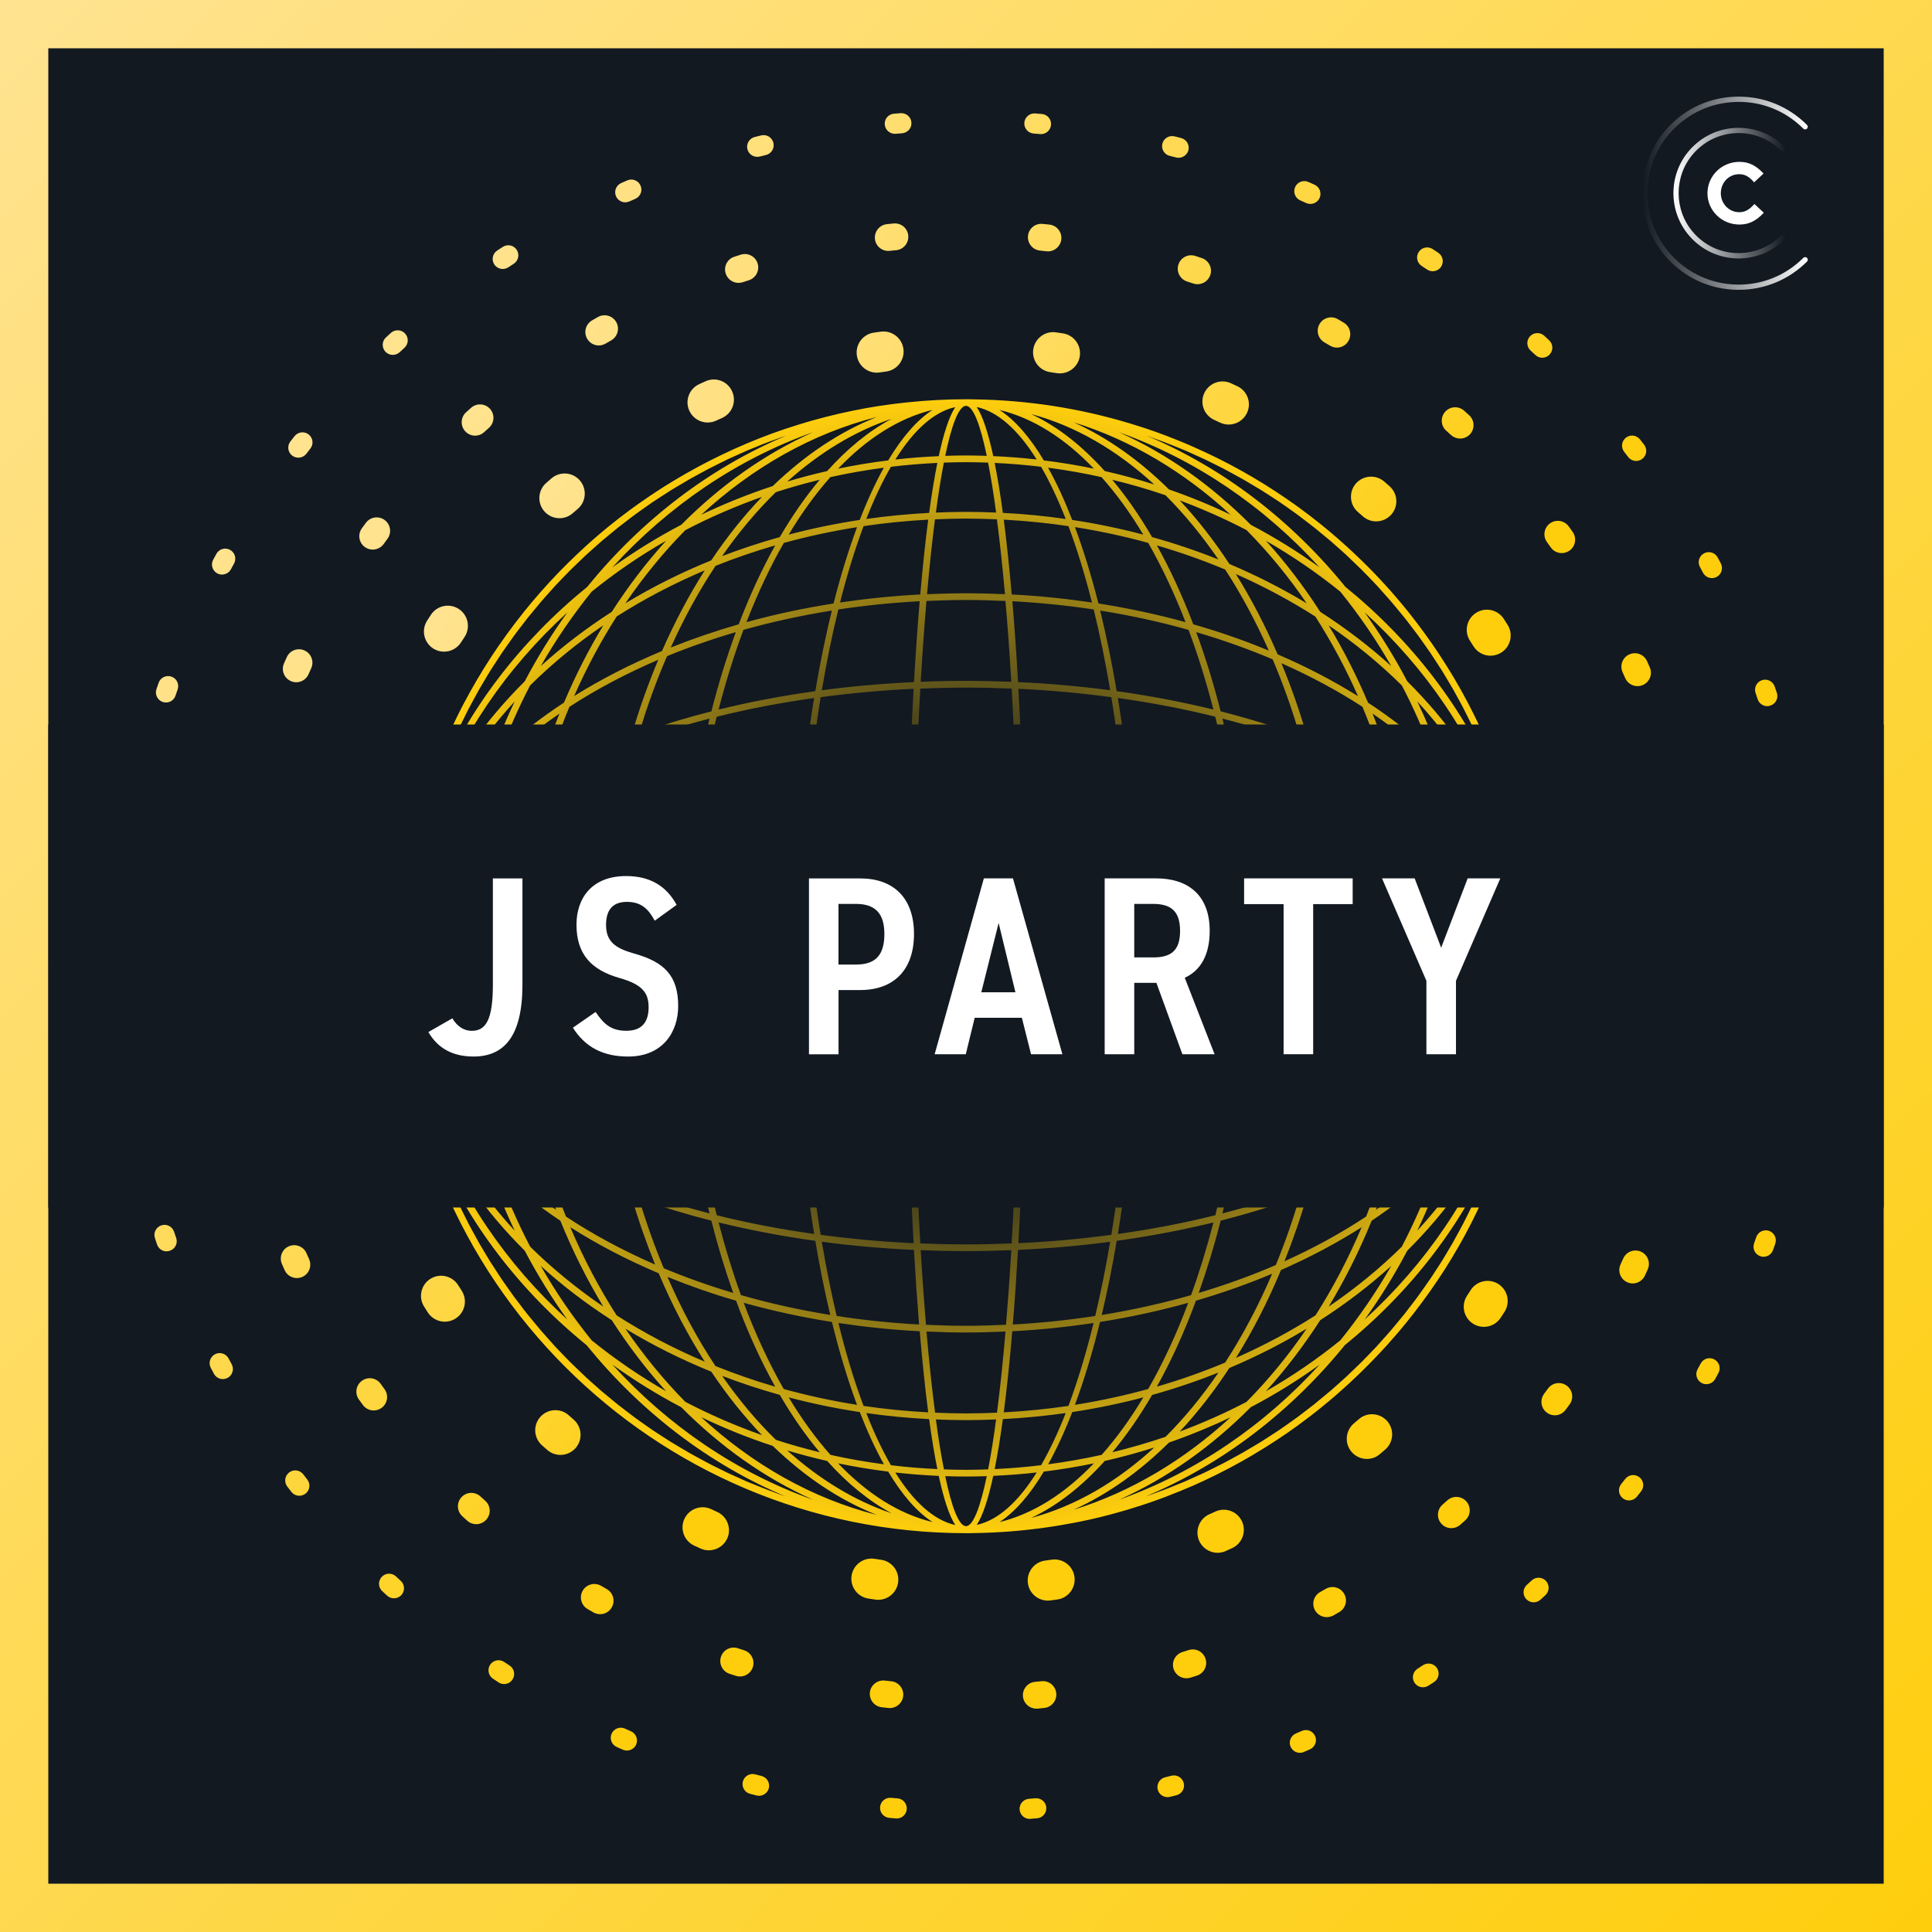 <?xml version="1.0" encoding="utf-8"?>
<!-- Generator: Adobe Illustrator 24.0.1, SVG Export Plug-In . SVG Version: 6.00 Build 0)  -->
<svg version="1.1" xmlns="http://www.w3.org/2000/svg" xmlns:xlink="http://www.w3.org/1999/xlink" x="0px" y="0px"
	 viewBox="0 0 360 360" style="enable-background:new 0 0 360 360;" xml:space="preserve">
<rect x="0" y="0" width="360" height="360" fill="#808080" stroke="none"/>
<style type="text/css">
	.st0{fill:url(#SVGID_1_);}
	.st1{fill:#121921;}
	.st2{fill:#FFFFFF;}
	.st3{fill:url(#SVGID_2_);}
	.st4{fill:url(#SVGID_3_);}
	.st5{fill:url(#SVGID_4_);}
	.st6{fill:url(#SVGID_5_);}
	.st7{fill:url(#SVGID_6_);}
	.st8{fill:url(#SVGID_7_);}
</style>
<g id="Layer_2">
	<linearGradient id="SVGID_1_" gradientUnits="userSpaceOnUse" x1="0" y1="-9.094947e-13" x2="360" y2="360">
		<stop  offset="0" style="stop-color:#FFE390"/>
		<stop  offset="1" style="stop-color:#FECE0D"/>
	</linearGradient>
	<rect class="st0" width="360" height="360"/>
	<rect x="9" y="9" class="st1" width="342" height="342"/>
	<g>
		<path class="st2" d="M326.86,33.98c-0.98-1.12-1.73-1.52-2.8-1.52c-1.92,0-3.41,1.57-3.41,3.55c0,1.95,1.53,3.53,3.43,3.53
			c1.07,0,1.83-0.42,2.83-1.53l1.75,1.63c-1.45,1.55-2.8,2.2-4.55,2.2c-3.3,0-5.95-2.62-5.95-5.83c0-3.23,2.65-5.85,5.95-5.85
			c1.73,0,3.06,0.63,4.5,2.17L326.86,33.98z"/>
		<linearGradient id="SVGID_2_" gradientUnits="userSpaceOnUse" x1="306" y1="36" x2="336.849" y2="36">
			<stop  offset="0" style="stop-color:#FFFFFF;stop-opacity:0"/>
			<stop  offset="1" style="stop-color:#FFFFFF"/>
		</linearGradient>
		<path class="st3" d="M323.99,54c-0.12,0-0.24,0-0.35,0c-4.94-0.09-9.51-2.14-12.87-5.77c-6.35-6.85-6.35-17.59,0-24.45
			c3.36-3.63,7.93-5.68,12.87-5.77c4.95-0.09,9.58,1.78,13.07,5.27c0.19,0.19,0.19,0.5,0,0.69s-0.5,0.19-0.69,0
			c-3.3-3.3-7.69-5.08-12.37-4.98c-4.67,0.09-8.99,2.03-12.18,5.46c-6.01,6.48-6.01,16.64,0,23.12c3.18,3.43,7.51,5.37,12.18,5.46
			c4.67,0.09,9.06-1.68,12.37-4.98c0.19-0.19,0.5-0.19,0.69,0s0.19,0.5,0,0.69C333.3,52.14,328.79,54,323.99,54z"/>
		<linearGradient id="SVGID_3_" gradientUnits="userSpaceOnUse" x1="311.822" y1="36" x2="332.721" y2="36">
			<stop  offset="0" style="stop-color:#FFFFFF"/>
			<stop  offset="1" style="stop-color:#FFFFFF;stop-opacity:0"/>
		</linearGradient>
		<path class="st4" d="M323.97,48.16c-0.14,0-0.28,0-0.41-0.01c-3.41-0.12-6.52-1.6-8.77-4.19c-3.96-4.54-3.96-11.4,0-15.94
			c2.25-2.58,5.36-4.07,8.77-4.19c3.35-0.12,6.65,1.18,9.02,3.55c0.19,0.19,0.19,0.5,0,0.69s-0.5,0.19-0.69,0
			c-2.18-2.18-5.21-3.38-8.3-3.27c-3.13,0.11-6,1.48-8.07,3.85c-3.64,4.18-3.64,10.48,0,14.66c2.07,2.38,4.93,3.74,8.07,3.85
			c3.09,0.1,6.11-1.09,8.3-3.27c0.19-0.19,0.5-0.19,0.69,0s0.19,0.5,0,0.69C330.3,46.88,327.18,48.16,323.97,48.16z"/>
	</g>
</g>
<g id="Layer_1">
	<linearGradient id="SVGID_4_" gradientUnits="userSpaceOnUse" x1="89.246" y1="103.847" x2="270.766" y2="256.161">
		<stop  offset="0" style="stop-color:#FFE390"/>
		<stop  offset="0.615" style="stop-color:#FECE0D"/>
	</linearGradient>
	<path class="st5" d="M195.24,298.25c-1.85,0-3.47-1.37-3.71-3.26c-0.27-2.05,1.18-3.94,3.23-4.2c0.41-0.05,0.81-0.11,1.21-0.17
		c2.04-0.29,3.95,1.13,4.24,3.18c0.29,2.05-1.13,3.95-3.18,4.24c-0.43,0.06-0.87,0.12-1.3,0.18
		C195.57,298.24,195.4,298.25,195.24,298.25z M163.64,298.1c-0.18,0-0.36-0.01-0.53-0.04l-1.29-0.19c-2.05-0.31-3.45-2.22-3.14-4.27
		s2.23-3.45,4.27-3.14l1.22,0.18c2.05,0.29,3.48,2.19,3.18,4.24C167.08,296.75,165.48,298.1,163.64,298.1z M226.88,289.34
		c-1.44,0-2.81-0.83-3.43-2.23c-0.84-1.89,0.01-4.11,1.9-4.95c0.37-0.16,0.74-0.33,1.11-0.5c1.89-0.87,4.11-0.04,4.97,1.84
		c0.86,1.88,0.04,4.11-1.84,4.97c-0.4,0.18-0.79,0.36-1.19,0.54C227.91,289.24,227.39,289.34,226.88,289.34z M132.08,288.88
		c-0.52,0-1.05-0.11-1.55-0.34c-0.4-0.18-0.8-0.37-1.2-0.55c-1.87-0.88-2.68-3.12-1.79-4.99c0.88-1.87,3.12-2.67,4.99-1.79
		c0.37,0.17,0.74,0.35,1.11,0.52c1.88,0.86,2.72,3.08,1.86,4.97C134.87,288.06,133.51,288.88,132.08,288.88z M254.7,271.85
		c-1.06,0-2.12-0.45-2.86-1.32c-1.34-1.58-1.15-3.95,0.43-5.29c0.31-0.26,0.62-0.53,0.93-0.8c1.56-1.36,3.93-1.19,5.29,0.37
		c1.36,1.56,1.19,3.93-0.37,5.29c-0.33,0.29-0.66,0.57-1,0.85C256.42,271.56,255.56,271.85,254.7,271.85z M104.43,271.1
		c-0.87,0-1.74-0.3-2.45-0.92c-0.33-0.29-0.66-0.58-0.99-0.87c-1.55-1.38-1.69-3.75-0.31-5.29s3.75-1.69,5.29-0.31
		c0.3,0.27,0.61,0.54,0.92,0.81c1.56,1.36,1.73,3.72,0.38,5.29C106.52,270.66,105.48,271.1,104.43,271.1z M276.49,247.24
		c-0.71,0-1.43-0.2-2.06-0.62c-1.73-1.14-2.2-3.47-1.06-5.2c0.22-0.34,0.45-0.68,0.67-1.03c1.12-1.74,3.44-2.24,5.18-1.12
		c1.74,1.12,2.24,3.44,1.12,5.18c-0.24,0.37-0.48,0.74-0.72,1.1C278.91,246.65,277.71,247.24,276.49,247.24z M82.88,246.28
		c-1.23,0-2.44-0.61-3.16-1.72c-0.24-0.37-0.47-0.73-0.7-1.1c-1.1-1.75-0.57-4.07,1.18-5.17c1.76-1.1,4.07-0.57,5.17,1.18
		c0.22,0.35,0.43,0.69,0.66,1.03c1.12,1.74,0.62,4.06-1.12,5.18C84.28,246.09,83.58,246.28,82.88,246.28z M290.49,217.5
		c-0.36,0-0.73-0.05-1.1-0.16c-1.98-0.6-3.1-2.7-2.49-4.68c0.12-0.39,0.23-0.78,0.35-1.17c0.58-1.99,2.66-3.13,4.65-2.55
		c1.99,0.58,3.13,2.66,2.55,4.65c-0.12,0.42-0.25,0.84-0.38,1.26C293.59,216.46,292.1,217.5,290.49,217.5z M69.18,216.41
		c-1.62,0-3.11-1.06-3.59-2.69c-0.12-0.42-0.25-0.84-0.36-1.26c-0.56-1.99,0.6-4.07,2.59-4.63c1.99-0.56,4.06,0.6,4.63,2.59
		c0.11,0.39,0.22,0.78,0.34,1.18c0.59,1.99-0.55,4.07-2.53,4.66C69.89,216.36,69.53,216.41,69.18,216.41z M295.49,185.02
		c-0.01,0-0.03,0-0.04,0c-2.07-0.02-3.73-1.72-3.71-3.79c0-0.41,0.01-0.82,0.01-1.23v-0.25c0-2.07,1.68-3.75,3.75-3.75
		s3.75,1.68,3.75,3.75V180c0,0.44,0,0.88-0.01,1.31C299.22,183.37,297.55,185.02,295.49,185.02z M64.5,183.88
		c-2.07,0-3.75-1.68-3.75-3.75h3.75l-3.75-0.04l0-1.27c0.02-2.06,1.7-3.71,3.75-3.71c0.01,0,0.02,0,0.04,0
		c2.07,0.02,3.73,1.72,3.71,3.79L68.25,180l0,0.13C68.25,182.2,66.57,183.88,64.5,183.88z M291.13,152.19
		c-1.63,0-3.13-1.07-3.6-2.72l-0.34-1.19c-0.59-1.99,0.55-4.07,2.53-4.66c1.99-0.59,4.07,0.55,4.66,2.53l0.36,1.25
		c0.57,1.99-0.59,4.07-2.58,4.64C291.82,152.14,291.47,152.19,291.13,152.19z M69.11,151.34c-0.35,0-0.7-0.05-1.05-0.15
		c-1.99-0.58-3.13-2.66-2.55-4.65c0.12-0.42,0.25-0.84,0.37-1.25c0.6-1.98,2.69-3.1,4.67-2.51c1.98,0.6,3.1,2.69,2.51,4.67
		l-0.35,1.18C72.23,150.27,70.74,151.34,69.11,151.34z M277.74,122.18c-1.25,0-2.47-0.62-3.18-1.76c-0.21-0.34-0.43-0.68-0.65-1.02
		c-1.13-1.74-0.63-4.06,1.11-5.19c1.74-1.13,4.06-0.63,5.19,1.11c0.24,0.37,0.48,0.74,0.71,1.11c1.1,1.75,0.57,4.07-1.18,5.17
		C279.11,121.99,278.42,122.18,277.74,122.18z M82.74,121.43c-0.69,0-1.39-0.19-2.02-0.59c-1.74-1.12-2.25-3.44-1.14-5.18
		c0.24-0.37,0.48-0.74,0.72-1.11c1.14-1.73,3.46-2.21,5.2-1.07c1.73,1.14,2.21,3.47,1.07,5.2c-0.22,0.34-0.45,0.68-0.67,1.03
		C85.18,120.82,83.97,121.43,82.74,121.43z M256.43,97.15c-0.88,0-1.77-0.31-2.48-0.94l-0.93-0.81c-1.56-1.36-1.73-3.72-0.38-5.29
		c1.36-1.56,3.72-1.73,5.29-0.38l0.98,0.86c1.56,1.37,1.71,3.74,0.34,5.29C258.5,96.72,257.47,97.15,256.43,97.15z M104.25,96.56
		c-1.05,0-2.09-0.44-2.83-1.29c-1.36-1.56-1.19-3.93,0.37-5.29c0.33-0.29,0.66-0.57,0.99-0.86c1.58-1.34,3.95-1.15,5.29,0.43
		c1.34,1.58,1.15,3.95-0.43,5.29c-0.31,0.26-0.62,0.53-0.93,0.8C105.99,96.26,105.12,96.56,104.25,96.56z M228.95,79.11
		c-0.53,0-1.07-0.11-1.58-0.35l-1.12-0.52c-1.88-0.86-2.72-3.08-1.86-4.97c0.86-1.88,3.08-2.72,4.97-1.86l1.19,0.55
		c1.88,0.88,2.69,3.11,1.81,4.98C231.72,78.31,230.36,79.11,228.95,79.11z M131.86,78.73c-1.42,0-2.78-0.81-3.41-2.18
		c-0.87-1.88-0.04-4.11,1.84-4.97c0.4-0.18,0.79-0.36,1.19-0.54c1.89-0.85,4.11,0,4.95,1.9c0.84,1.89,0,4.11-1.9,4.95
		c-0.37,0.17-0.74,0.33-1.11,0.5C132.91,78.62,132.38,78.73,131.86,78.73z M197.5,69.57c-0.19,0-0.38-0.01-0.58-0.04
		c-0.4-0.06-0.8-0.12-1.2-0.18c-2.05-0.29-3.48-2.18-3.19-4.23c0.29-2.05,2.19-3.49,4.23-3.19c0.44,0.06,0.87,0.12,1.31,0.19
		c2.05,0.32,3.45,2.23,3.13,4.28C200.91,68.24,199.32,69.57,197.5,69.57z M163.37,69.44c-1.84,0-3.44-1.35-3.71-3.22
		c-0.29-2.05,1.13-3.95,3.18-4.24c0.43-0.06,0.87-0.12,1.3-0.18c2.05-0.27,3.94,1.18,4.2,3.23c0.27,2.05-1.18,3.94-3.23,4.2
		c-0.41,0.05-0.81,0.11-1.21,0.17C163.72,69.43,163.54,69.44,163.37,69.44z"/>
	<linearGradient id="SVGID_5_" gradientUnits="userSpaceOnUse" x1="73.716" y1="90.814" x2="286.294" y2="269.188">
		<stop  offset="0" style="stop-color:#FFE390"/>
		<stop  offset="0.615" style="stop-color:#FECE0D"/>
	</linearGradient>
	<path class="st6" d="M193.1,318.38c-1.27,0-2.36-0.97-2.49-2.26c-0.13-1.37,0.87-2.6,2.24-2.73l1.22-0.12
		c1.39-0.15,2.6,0.86,2.75,2.23c0.14,1.37-0.85,2.6-2.23,2.75l-1.25,0.13C193.26,318.38,193.18,318.38,193.1,318.38z M165.82,318.27
		c-0.09,0-0.17,0-0.26-0.01c-0.42-0.04-0.84-0.09-1.27-0.14c-1.37-0.16-2.35-1.4-2.2-2.77s1.41-2.35,2.77-2.2
		c0.4,0.05,0.8,0.09,1.21,0.13c1.37,0.14,2.37,1.37,2.23,2.74C168.17,317.31,167.08,318.27,165.82,318.27z M221.06,312.72
		c-1.06,0-2.04-0.68-2.38-1.74c-0.42-1.31,0.31-2.72,1.63-3.14l1.17-0.37c1.32-0.43,2.72,0.29,3.15,1.61
		c0.43,1.31-0.29,2.72-1.61,3.15l-1.2,0.38C221.57,312.68,221.31,312.72,221.06,312.72z M137.9,312.39c-0.26,0-0.52-0.04-0.77-0.12
		l-1.2-0.39c-1.31-0.43-2.02-1.85-1.59-3.16c0.43-1.31,1.84-2.03,3.16-1.59l1.17,0.38c1.31,0.42,2.03,1.83,1.61,3.15
		C139.93,311.71,138.95,312.39,137.9,312.39z M247.22,301.33c-0.87,0-1.72-0.45-2.18-1.26c-0.68-1.2-0.26-2.73,0.94-3.41l1.06-0.6
		c1.19-0.69,2.72-0.29,3.42,0.91s0.29,2.72-0.91,3.42l-1.09,0.63C248.07,301.22,247.64,301.33,247.22,301.33z M111.82,300.78
		c-0.42,0-0.85-0.11-1.25-0.33c-0.37-0.21-0.74-0.43-1.1-0.64c-1.19-0.7-1.58-2.24-0.88-3.43c0.71-1.19,2.24-1.58,3.43-0.88
		c0.35,0.21,0.7,0.41,1.05,0.61c1.2,0.69,1.61,2.22,0.92,3.41C113.53,300.33,112.69,300.78,111.82,300.78z M270.44,284.75
		c-0.69,0-1.38-0.28-1.87-0.84c-0.92-1.03-0.82-2.61,0.21-3.53l0.91-0.81c1.03-0.92,2.6-0.84,3.53,0.18
		c0.92,1.03,0.84,2.61-0.18,3.53l-0.94,0.84C271.62,284.54,271.02,284.75,270.44,284.75z M88.74,284.01c-0.6,0-1.19-0.21-1.67-0.64
		l-0.93-0.85c-1.02-0.93-1.09-2.51-0.16-3.53s2.51-1.09,3.53-0.16l0.91,0.82c1.03,0.92,1.11,2.5,0.18,3.53
		C90.1,283.73,89.42,284.01,88.74,284.01z M289.72,263.72c-0.52,0-1.04-0.16-1.49-0.5c-1.11-0.83-1.33-2.39-0.51-3.5
		c0.24-0.32,0.48-0.65,0.72-0.98c0.81-1.11,2.37-1.36,3.49-0.55c1.12,0.81,1.36,2.38,0.55,3.49c-0.25,0.34-0.5,0.69-0.76,1.03
		C291.23,263.37,290.48,263.72,289.72,263.72z M69.63,262.82c-0.77,0-1.53-0.36-2.02-1.03l-0.74-1.02c-0.8-1.12-0.55-2.68,0.58-3.49
		c1.12-0.81,2.68-0.55,3.49,0.58l0.71,0.99c0.81,1.11,0.57,2.68-0.55,3.49C70.65,262.67,70.14,262.82,69.63,262.82z M304.23,239.15
		c-0.35,0-0.7-0.07-1.03-0.23c-1.26-0.57-1.81-2.05-1.24-3.31l0.51-1.12c0.56-1.26,2.04-1.82,3.3-1.26c1.26,0.56,1.82,2.04,1.26,3.3
		l-0.52,1.15C306.09,238.6,305.18,239.15,304.23,239.15z M55.32,238.15c-0.95,0-1.87-0.55-2.28-1.48c-0.17-0.38-0.34-0.77-0.51-1.15
		c-0.55-1.27,0.03-2.74,1.29-3.29c1.27-0.55,2.74,0.03,3.29,1.29c0.16,0.37,0.32,0.74,0.49,1.11c0.56,1.26,0,2.74-1.26,3.3
		C56.01,238.07,55.66,238.15,55.32,238.15z M313.29,212.09c-0.18,0-0.36-0.02-0.54-0.06c-1.35-0.3-2.2-1.63-1.9-2.98l0.26-1.19
		c0.28-1.35,1.61-2.22,2.96-1.93c1.35,0.28,2.21,1.61,1.93,2.96l-0.27,1.24C315.47,211.29,314.43,212.09,313.29,212.09z
		 M46.48,211.02c-1.15,0-2.19-0.8-2.44-1.98l-0.26-1.24c-0.28-1.35,0.6-2.67,1.95-2.95c1.34-0.27,2.67,0.6,2.95,1.95l0.25,1.2
		c0.29,1.35-0.57,2.68-1.92,2.97C46.83,211.01,46.66,211.02,46.48,211.02z M316.49,183.74c0,0-0.01,0-0.02,0
		c-1.38-0.01-2.49-1.14-2.48-2.52L314,180l0-0.31c0-1.38,1.12-2.5,2.5-2.5s2.5,1.12,2.5,2.5l0,0.28l-0.01,1.29
		C318.98,182.64,317.86,183.74,316.49,183.74z M43.5,182.65c-1.38,0-2.5-1.12-2.5-2.5l0-1.26c0.01-1.37,1.13-2.48,2.5-2.48
		c0,0,0.01,0,0.02,0c1.38,0.01,2.49,1.14,2.48,2.52l0,1.23C46,181.53,44.88,182.65,43.5,182.65z M313.74,155.04
		c-1.16,0-2.2-0.81-2.45-1.99l-0.25-1.2c-0.29-1.35,0.57-2.68,1.92-2.97c1.34-0.29,2.68,0.57,2.97,1.92l0.26,1.23
		c0.28,1.35-0.59,2.68-1.94,2.96C314.07,155.03,313.91,155.04,313.74,155.04z M46.42,154.28c-0.17,0-0.34-0.02-0.52-0.05
		c-1.35-0.28-2.21-1.61-1.93-2.96l0.27-1.24c0.3-1.35,1.63-2.21,2.98-1.9c1.35,0.3,2.2,1.63,1.9,2.98l-0.26,1.19
		C48.62,153.47,47.58,154.28,46.42,154.28z M305.12,127.85c-0.96,0-1.88-0.56-2.29-1.5l-0.49-1.11c-0.56-1.26,0-2.74,1.26-3.3
		c1.26-0.57,2.74,0,3.3,1.26l0.51,1.15c0.56,1.26-0.02,2.74-1.28,3.29C305.8,127.78,305.46,127.85,305.12,127.85z M55.2,127.13
		c-0.34,0-0.68-0.07-1.01-0.22c-1.26-0.56-1.83-2.04-1.27-3.3l0.52-1.16c0.57-1.26,2.05-1.82,3.31-1.24
		c1.26,0.57,1.81,2.05,1.24,3.31l-0.5,1.12C57.07,126.58,56.15,127.13,55.2,127.13z M291.01,103.06c-0.78,0-1.55-0.36-2.04-1.05
		c-0.24-0.33-0.47-0.66-0.71-0.99c-0.81-1.11-0.57-2.68,0.55-3.49c1.11-0.81,2.68-0.57,3.49,0.55c0.25,0.34,0.5,0.68,0.74,1.03
		c0.8,1.12,0.54,2.69-0.58,3.49C292.02,102.9,291.52,103.06,291.01,103.06z M69.45,102.41c-0.51,0-1.02-0.16-1.47-0.48
		c-1.12-0.81-1.36-2.38-0.55-3.49l0.75-1.02c0.82-1.11,2.39-1.34,3.5-0.52c1.11,0.82,1.34,2.39,0.52,3.5l-0.72,0.99
		C70.99,102.05,70.22,102.41,69.45,102.41z M272.07,81.72c-0.6,0-1.2-0.22-1.68-0.65l-0.91-0.82c-1.03-0.92-1.11-2.5-0.19-3.53
		c0.92-1.03,2.5-1.11,3.53-0.19l0.94,0.85c1.02,0.93,1.09,2.51,0.16,3.53C273.42,81.45,272.75,81.72,272.07,81.72z M88.53,81.18
		c-0.68,0-1.36-0.28-1.86-0.83c-0.92-1.03-0.84-2.61,0.18-3.53l0.93-0.83c1.03-0.92,2.61-0.83,3.53,0.2
		c0.92,1.03,0.83,2.61-0.2,3.53l-0.92,0.82C89.72,80.97,89.12,81.18,88.53,81.18z M249.12,64.77c-0.43,0-0.87-0.11-1.27-0.35
		l-1.06-0.62c-1.2-0.69-1.61-2.22-0.92-3.41c0.69-1.2,2.22-1.61,3.41-0.92l1.09,0.64c1.19,0.7,1.59,2.23,0.89,3.42
		C250.81,64.33,249.97,64.77,249.12,64.77z M111.57,64.37c-0.86,0-1.7-0.45-2.16-1.25c-0.69-1.2-0.29-2.72,0.91-3.42
		c0.37-0.21,0.73-0.42,1.1-0.63c1.2-0.68,2.73-0.25,3.41,0.95c0.68,1.2,0.25,2.73-0.95,3.41c-0.35,0.2-0.7,0.4-1.05,0.6
		C112.43,64.26,112,64.37,111.57,64.37z M223.14,52.96c-0.26,0-0.53-0.04-0.79-0.13c-0.39-0.13-0.77-0.26-1.16-0.38
		c-1.31-0.42-2.04-1.83-1.61-3.15c0.42-1.31,1.82-2.04,3.15-1.61c0.41,0.13,0.81,0.26,1.21,0.4c1.31,0.44,2.02,1.85,1.58,3.16
		C225.16,52.3,224.19,52.96,223.14,52.96z M137.61,52.71c-1.05,0-2.03-0.67-2.38-1.72c-0.43-1.31,0.28-2.72,1.6-3.15
		c0.4-0.13,0.81-0.26,1.21-0.39c1.32-0.41,2.72,0.32,3.13,1.63c0.42,1.32-0.32,2.72-1.63,3.14c-0.39,0.12-0.77,0.25-1.15,0.37
		C138.13,52.67,137.87,52.71,137.61,52.71z M195.27,46.84c-0.09,0-0.19,0-0.28-0.02l-1.21-0.13c-1.37-0.14-2.37-1.37-2.23-2.74
		c0.14-1.37,1.35-2.37,2.74-2.23l1.26,0.13c1.37,0.15,2.36,1.39,2.21,2.76C197.61,45.9,196.53,46.84,195.27,46.84z M165.51,46.76
		c-1.26,0-2.35-0.95-2.48-2.24c-0.14-1.37,0.85-2.6,2.22-2.75l1.26-0.13c1.39-0.13,2.6,0.87,2.73,2.25c0.13,1.37-0.87,2.6-2.24,2.73
		l-1.22,0.12C165.68,46.76,165.59,46.76,165.51,46.76z"/>
	<linearGradient id="SVGID_6_" gradientUnits="userSpaceOnUse" x1="57.963" y1="77.594" x2="302.045" y2="282.403">
		<stop  offset="0" style="stop-color:#FFE390"/>
		<stop  offset="0.615" style="stop-color:#FECE0D"/>
	</linearGradient>
	<path class="st7" d="M191.86,338.93c-0.97,0-1.79-0.75-1.87-1.74c-0.08-1.03,0.7-1.93,1.73-2.01l1.22-0.1
		c1.03-0.07,1.94,0.68,2.02,1.71s-0.68,1.94-1.71,2.02l-1.25,0.1C191.95,338.93,191.9,338.93,191.86,338.93z M167.09,338.85
		c-0.05,0-0.1,0-0.15-0.01l-1.25-0.11c-1.03-0.09-1.79-1-1.7-2.03c0.09-1.03,1.02-1.79,2.03-1.7l1.22,0.1
		c1.03,0.08,1.8,0.99,1.72,2.02C168.88,338.11,168.06,338.85,167.09,338.85z M217.54,334.87c-0.84,0-1.61-0.57-1.82-1.43
		c-0.24-1.01,0.37-2.02,1.38-2.27l1.19-0.29c1.01-0.25,2.02,0.35,2.28,1.36s-0.35,2.02-1.36,2.28l-1.22,0.3
		C217.84,334.86,217.69,334.87,217.54,334.87z M141.43,334.62c-0.15,0-0.31-0.02-0.46-0.06l-1.21-0.31c-1-0.26-1.6-1.28-1.34-2.29
		c0.26-1,1.29-1.6,2.29-1.34l1.19,0.31c1,0.25,1.61,1.27,1.36,2.28C143.04,334.05,142.27,334.62,141.43,334.62z M242.21,326.61
		c-0.73,0-1.42-0.43-1.73-1.14c-0.41-0.95,0.04-2.05,0.99-2.46c0.37-0.16,0.74-0.32,1.11-0.48c0.95-0.42,2.06,0.01,2.47,0.96
		c0.42,0.95-0.01,2.05-0.96,2.47c-0.38,0.17-0.77,0.34-1.15,0.5C242.7,326.57,242.45,326.61,242.21,326.61z M116.81,326.19
		c-0.25,0-0.51-0.05-0.75-0.16l-1.15-0.51c-0.94-0.42-1.37-1.53-0.94-2.48s1.53-1.37,2.48-0.94l1.12,0.5
		c0.95,0.42,1.38,1.52,0.97,2.47C118.23,325.77,117.54,326.19,116.81,326.19z M265.15,314.4c-0.62,0-1.22-0.3-1.58-0.86
		c-0.56-0.87-0.31-2.03,0.56-2.59l1.03-0.67c0.86-0.56,2.03-0.32,2.6,0.54c0.57,0.87,0.32,2.03-0.54,2.6l-1.05,0.68
		C265.85,314.3,265.49,314.4,265.15,314.4z M93.93,313.8c-0.35,0-0.71-0.1-1.03-0.31l-1.04-0.69c-0.86-0.57-1.1-1.73-0.53-2.6
		c0.57-0.86,1.73-1.1,2.6-0.53l1.03,0.68c0.87,0.57,1.11,1.73,0.54,2.6C95.14,313.5,94.54,313.8,93.93,313.8z M285.77,298.57
		c-0.51,0-1.02-0.21-1.39-0.61c-0.7-0.77-0.64-1.95,0.13-2.65l0.91-0.83c0.76-0.7,1.95-0.65,2.65,0.11c0.7,0.76,0.65,1.95-0.11,2.65
		l-0.92,0.84C286.67,298.41,286.22,298.57,285.77,298.57z M73.41,297.82c-0.45,0-0.91-0.16-1.27-0.49l-0.92-0.85
		c-0.76-0.71-0.8-1.89-0.09-2.65c0.71-0.76,1.89-0.8,2.65-0.09l0.9,0.83c0.76,0.7,0.81,1.89,0.11,2.65
		C74.42,297.62,73.91,297.82,73.41,297.82z M303.54,279.58c-0.41,0-0.82-0.13-1.16-0.41c-0.81-0.64-0.95-1.82-0.3-2.63l0.76-0.96
		c0.64-0.82,1.81-0.96,2.63-0.33c0.82,0.64,0.96,1.82,0.33,2.63l-0.78,0.99C304.64,279.34,304.09,279.58,303.54,279.58z
		 M55.78,278.71c-0.56,0-1.11-0.25-1.48-0.72l-0.77-0.99c-0.63-0.82-0.47-2,0.35-2.63c0.82-0.63,2-0.47,2.63,0.35l0.75,0.97
		c0.64,0.82,0.49,1.99-0.33,2.63C56.58,278.58,56.18,278.71,55.78,278.71z M317.96,257.92c-0.31,0-0.62-0.07-0.9-0.23
		c-0.91-0.5-1.24-1.64-0.74-2.55l0.59-1.08c0.49-0.91,1.63-1.25,2.54-0.75s1.25,1.63,0.75,2.54l-0.6,1.1
		C319.26,257.57,318.62,257.92,317.96,257.92z M41.52,256.97c-0.67,0-1.31-0.36-1.65-0.98l-0.59-1.1c-0.49-0.91-0.14-2.05,0.77-2.54
		c0.91-0.49,2.05-0.14,2.54,0.77l0.58,1.08c0.49,0.91,0.16,2.05-0.75,2.54C42.13,256.89,41.82,256.97,41.52,256.97z M328.61,234.18
		c-0.21,0-0.42-0.03-0.62-0.11c-0.98-0.34-1.49-1.42-1.14-2.39c0.14-0.38,0.27-0.77,0.4-1.16c0.34-0.98,1.4-1.5,2.38-1.17
		c0.98,0.34,1.5,1.4,1.17,2.38c-0.14,0.4-0.28,0.8-0.42,1.19C330.1,233.7,329.38,234.18,328.61,234.18z M31.04,233.17
		c-0.78,0-1.51-0.49-1.77-1.27l-0.4-1.19c-0.33-0.98,0.2-2.04,1.18-2.38c0.99-0.33,2.05,0.2,2.38,1.18l0.4,1.16
		c0.34,0.98-0.18,2.05-1.16,2.38C31.45,233.13,31.24,233.17,31.04,233.17z M335.17,209.01c-0.11,0-0.21-0.01-0.32-0.03
		c-1.02-0.18-1.7-1.15-1.53-2.17l0.2-1.21c0.17-1.02,1.13-1.71,2.16-1.55c1.02,0.17,1.71,1.13,1.55,2.16l-0.21,1.24
		C336.86,208.37,336.07,209.01,335.17,209.01z M24.65,207.96c-0.9,0-1.69-0.65-1.85-1.56l-0.2-1.24c-0.16-1.02,0.53-1.98,1.56-2.15
		c1.03-0.16,1.98,0.53,2.15,1.56l0.2,1.21c0.17,1.02-0.52,1.99-1.54,2.16C24.85,207.95,24.75,207.96,24.65,207.96z M337.5,183.12
		c0,0-0.01,0-0.01,0c-1.04-0.01-1.87-0.86-1.86-1.89l0-1.22l0-0.35c0-1.04,0.84-1.88,1.88-1.88s1.88,0.84,1.88,1.88l0,0.33l0,1.28
		C339.36,182.29,338.52,183.12,337.5,183.12z M22.5,182.04c-1.04,0-1.88-0.84-1.88-1.88l0-1.25c0.01-1.03,0.84-1.86,1.88-1.86
		c0,0,0.01,0,0.01,0c1.04,0.01,1.87,0.85,1.86,1.89l0,1.23C24.38,181.2,23.54,182.04,22.5,182.04z M335.52,156.83
		c-0.91,0-1.7-0.66-1.85-1.58l-0.2-1.21c-0.17-1.02,0.52-1.99,1.54-2.16c1.02-0.17,1.99,0.52,2.16,1.54l0.2,1.24
		c0.16,1.02-0.53,1.98-1.56,2.15C335.71,156.82,335.62,156.83,335.52,156.83z M24.6,156.12c-0.1,0-0.2-0.01-0.31-0.02
		c-1.02-0.17-1.71-1.13-1.55-2.16l0.21-1.24c0.18-1.02,1.14-1.71,2.17-1.53c1.02,0.18,1.7,1.15,1.53,2.17l-0.2,1.21
		C26.29,155.47,25.5,156.12,24.6,156.12z M329.3,131.58c-0.78,0-1.51-0.49-1.78-1.28c-0.13-0.39-0.26-0.77-0.39-1.16
		c-0.34-0.98,0.18-2.05,1.16-2.39c0.97-0.34,2.05,0.18,2.39,1.16c0.14,0.4,0.27,0.79,0.41,1.19c0.33,0.98-0.2,2.04-1.18,2.37
		C329.7,131.55,329.5,131.58,329.3,131.58z M30.93,130.9c-0.2,0-0.41-0.03-0.61-0.1c-0.98-0.34-1.5-1.4-1.17-2.38l0.41-1.19
		c0.34-0.98,1.41-1.49,2.39-1.15c0.98,0.34,1.49,1.41,1.15,2.39l-0.4,1.16C32.44,130.41,31.71,130.9,30.93,130.9z M318.99,107.72
		c-0.67,0-1.31-0.36-1.65-0.99l-0.58-1.08c-0.5-0.91-0.16-2.05,0.75-2.54s2.05-0.16,2.54,0.75l0.59,1.1
		c0.49,0.91,0.15,2.05-0.76,2.54C319.59,107.65,319.29,107.72,318.99,107.72z M41.37,107.06c-0.3,0-0.61-0.07-0.89-0.22
		c-0.91-0.49-1.25-1.63-0.76-2.54l0.6-1.1c0.5-0.91,1.64-1.24,2.55-0.74c0.91,0.5,1.24,1.64,0.74,2.55l-0.59,1.08
		C42.68,106.71,42.03,107.06,41.37,107.06z M304.88,85.89c-0.56,0-1.12-0.25-1.49-0.73l-0.75-0.97c-0.64-0.82-0.49-1.99,0.32-2.63
		c0.82-0.64,1.99-0.49,2.63,0.32l0.77,0.99c0.63,0.82,0.48,2-0.34,2.63C305.69,85.76,305.28,85.89,304.88,85.89z M55.59,85.28
		c-0.4,0-0.81-0.13-1.15-0.39c-0.82-0.63-0.97-1.81-0.33-2.63c0.26-0.33,0.52-0.66,0.78-0.99c0.64-0.81,1.82-0.95,2.63-0.31
		c0.81,0.64,0.95,1.82,0.31,2.63l-0.75,0.96C56.7,85.03,56.15,85.28,55.59,85.28z M287.38,66.66c-0.46,0-0.92-0.17-1.28-0.51
		l-0.9-0.83c-0.76-0.7-0.81-1.89-0.11-2.65c0.7-0.76,1.89-0.81,2.65-0.11l0.92,0.85c0.76,0.71,0.8,1.89,0.09,2.65
		C288.38,66.46,287.88,66.66,287.38,66.66z M73.19,66.13c-0.5,0-1.01-0.2-1.38-0.6c-0.7-0.76-0.66-1.95,0.1-2.65l0.93-0.85
		c0.77-0.69,1.95-0.64,2.65,0.13c0.7,0.77,0.64,1.95-0.13,2.65l-0.9,0.83C74.1,65.96,73.64,66.13,73.19,66.13z M266.96,50.54
		c-0.36,0-0.72-0.1-1.03-0.31l-1.03-0.68c-0.87-0.57-1.11-1.73-0.54-2.6c0.57-0.87,1.73-1.11,2.6-0.54L268,47.1
		c0.86,0.57,1.1,1.74,0.53,2.6C268.17,50.25,267.57,50.54,266.96,50.54z M93.68,50.12c-0.61,0-1.21-0.3-1.57-0.84
		c-0.57-0.86-0.33-2.03,0.54-2.6l1.05-0.68c0.87-0.56,2.03-0.31,2.59,0.56c0.56,0.87,0.31,2.03-0.56,2.59l-1.02,0.67
		C94.39,50.02,94.03,50.12,93.68,50.12z M244.17,38c-0.26,0-0.52-0.05-0.76-0.16l-1.12-0.5c-0.95-0.42-1.38-1.52-0.97-2.47
		c0.42-0.95,1.52-1.38,2.47-0.97l1.15,0.51c0.94,0.42,1.37,1.53,0.95,2.48C245.57,37.58,244.89,38,244.17,38z M116.51,37.7
		c-0.72,0-1.41-0.42-1.72-1.12c-0.42-0.95,0.01-2.05,0.96-2.47l1.15-0.5c0.95-0.41,2.05,0.03,2.46,0.98
		c0.41,0.95-0.03,2.05-0.98,2.46l-1.12,0.49C117.02,37.64,116.76,37.7,116.51,37.7z M219.61,29.4c-0.16,0-0.31-0.02-0.47-0.06
		l-1.19-0.3c-1-0.25-1.61-1.27-1.36-2.27c0.25-1,1.27-1.61,2.28-1.36l1.22,0.31c1,0.26,1.61,1.28,1.35,2.29
		C221.2,28.84,220.44,29.4,219.61,29.4z M141.09,29.22c-0.84,0-1.6-0.56-1.82-1.41c-0.26-1,0.35-2.02,1.35-2.28l1.22-0.3
		c1.01-0.25,2.02,0.37,2.27,1.38c0.25,1.01-0.37,2.02-1.38,2.27l-1.19,0.3C141.4,29.2,141.24,29.22,141.09,29.22z M193.98,24.99
		c-0.05,0-0.11,0-0.17-0.01l-1.22-0.1c-1.03-0.08-1.8-0.99-1.72-2.02c0.08-1.03,1.01-1.81,2.02-1.72l1.25,0.1
		c1.03,0.09,1.79,1,1.7,2.03C195.76,24.25,194.94,24.99,193.98,24.99z M166.73,24.93c-0.96,0-1.78-0.74-1.87-1.72
		c-0.09-1.03,0.68-1.94,1.71-2.02l1.25-0.1c1.04-0.07,1.93,0.7,2.01,1.73c0.08,1.03-0.7,1.93-1.73,2.01l-1.22,0.1
		C166.84,24.92,166.79,24.93,166.73,24.93z"/>
	<radialGradient id="SVGID_7_" cx="180" cy="180" r="105.625" gradientUnits="userSpaceOnUse">
		<stop  offset="0.254" style="stop-color:#FECE0D;stop-opacity:0"/>
		<stop  offset="1" style="stop-color:#FECE0D"/>
	</radialGradient>
	<path class="st8" d="M257.23,251.97c0.43-0.46,0.86-0.93,1.29-1.4c0.14-0.16,0.28-0.32,0.42-0.48c0.42-0.47,0.83-0.94,1.24-1.41
		c0.14-0.17,0.28-0.34,0.43-0.5c0.4-0.47,0.79-0.94,1.18-1.42c0.15-0.18,0.29-0.36,0.44-0.54c0.38-0.47,0.76-0.94,1.13-1.42
		c0.15-0.19,0.29-0.38,0.44-0.58c0.36-0.47,0.73-0.95,1.08-1.43c0.15-0.2,0.3-0.41,0.45-0.61c0.34-0.47,0.69-0.94,1.03-1.42
		c0.15-0.22,0.31-0.44,0.46-0.66c0.33-0.47,0.65-0.94,0.97-1.41c0.15-0.23,0.3-0.46,0.46-0.69c0.31-0.47,0.62-0.94,0.93-1.42
		c0.15-0.24,0.3-0.48,0.45-0.72c0.3-0.47,0.59-0.94,0.88-1.42c0.15-0.25,0.3-0.51,0.45-0.77c0.28-0.47,0.55-0.94,0.83-1.41
		c0.15-0.27,0.3-0.54,0.46-0.81c0.26-0.47,0.52-0.93,0.77-1.4c0.15-0.28,0.3-0.57,0.45-0.85c0.25-0.46,0.49-0.93,0.73-1.4
		c0.15-0.3,0.3-0.59,0.44-0.89c0.23-0.46,0.46-0.92,0.68-1.39c0.15-0.31,0.29-0.62,0.43-0.93c0.21-0.46,0.43-0.92,0.64-1.38
		c0.14-0.32,0.28-0.64,0.42-0.96c0.2-0.46,0.4-0.92,0.6-1.38c0.14-0.33,0.27-0.66,0.41-0.99c0.19-0.46,0.38-0.92,0.56-1.38
		c0.13-0.34,0.26-0.69,0.39-1.03c0.17-0.45,0.35-0.91,0.51-1.36c0.13-0.36,0.25-0.71,0.38-1.07c0.16-0.45,0.32-0.9,0.47-1.35
		c0.12-0.37,0.24-0.74,0.36-1.11c0.15-0.45,0.29-0.89,0.43-1.34c0.12-0.38,0.23-0.77,0.34-1.15c0.13-0.44,0.27-0.88,0.39-1.33
		c0.11-0.39,0.21-0.79,0.32-1.19c0.12-0.44,0.24-0.88,0.35-1.32c0.1-0.4,0.2-0.81,0.3-1.22c0.11-0.44,0.22-0.87,0.32-1.31
		c0.1-0.41,0.18-0.83,0.27-1.25c0.09-0.43,0.19-0.87,0.28-1.3c0.09-0.42,0.16-0.85,0.25-1.28c0.08-0.43,0.17-0.86,0.25-1.29
		c0.08-0.44,0.15-0.88,0.22-1.32c0.07-0.43,0.15-0.85,0.21-1.28c0.07-0.46,0.13-0.92,0.19-1.38c0.06-0.41,0.12-0.82,0.17-1.24
		c0.06-0.47,0.11-0.94,0.16-1.41c0.05-0.41,0.1-0.82,0.14-1.23c0.05-0.48,0.09-0.97,0.13-1.46c0.03-0.4,0.08-0.8,0.11-1.2
		c0.04-0.53,0.07-1.05,0.1-1.58c0.02-0.36,0.05-0.73,0.07-1.09c0.03-0.57,0.05-1.13,0.06-1.7c0.01-0.33,0.03-0.66,0.04-0.99
		c0.02-0.9,0.03-1.8,0.03-2.71c0-0.12,0-0.24,0-0.35c0-0.08,0-0.15,0-0.23c0-0.36-0.01-0.72-0.02-1.07
		c-0.14-8.99-1.41-17.7-3.66-26.02c0,0,0,0,0,0c-0.22-0.82-0.46-1.65-0.7-2.46c0-0.01-0.01-0.02-0.01-0.03
		c-0.24-0.81-0.49-1.61-0.75-2.41c-0.01-0.02-0.01-0.04-0.02-0.05c-0.26-0.79-0.52-1.58-0.8-2.36c-0.01-0.03-0.02-0.05-0.03-0.08
		c-0.27-0.77-0.55-1.54-0.84-2.3c-0.01-0.04-0.03-0.08-0.04-0.12c-0.29-0.75-0.58-1.49-0.88-2.24c-0.02-0.05-0.04-0.1-0.06-0.15
		c-0.3-0.73-0.6-1.45-0.92-2.17c-0.03-0.06-0.05-0.13-0.08-0.19c-0.31-0.71-0.63-1.41-0.95-2.1c-0.04-0.08-0.07-0.15-0.11-0.23
		c-0.32-0.68-0.64-1.36-0.98-2.03c-0.04-0.09-0.09-0.18-0.13-0.27c-0.33-0.66-0.66-1.31-1-1.96c-0.05-0.1-0.11-0.21-0.16-0.31
		c-0.33-0.63-0.67-1.26-1.02-1.88c-0.07-0.12-0.13-0.24-0.2-0.36c-0.34-0.6-0.68-1.2-1.03-1.8c-0.08-0.14-0.16-0.28-0.24-0.42
		c-0.34-0.57-0.69-1.14-1.04-1.71c-0.1-0.16-0.19-0.31-0.29-0.47c-0.34-0.55-0.69-1.09-1.04-1.63c-0.11-0.17-0.22-0.34-0.33-0.51
		c-0.34-0.52-0.69-1.04-1.04-1.55c-0.13-0.19-0.25-0.37-0.38-0.56c-0.34-0.49-0.69-0.98-1.04-1.46c-0.15-0.2-0.29-0.41-0.44-0.61
		c-0.34-0.46-0.68-0.92-1.02-1.38c-0.17-0.22-0.33-0.44-0.5-0.66c-0.33-0.44-0.67-0.87-1.01-1.3c-0.18-0.23-0.37-0.47-0.55-0.7
		c-0.33-0.41-0.66-0.82-1-1.22c-0.21-0.25-0.41-0.5-0.62-0.74c-0.32-0.38-0.65-0.76-0.97-1.13c-0.23-0.26-0.46-0.53-0.69-0.79
		c-0.31-0.35-0.63-0.7-0.95-1.05c-0.25-0.28-0.5-0.55-0.76-0.83c-0.3-0.33-0.61-0.65-0.92-0.97c-0.28-0.29-0.56-0.58-0.84-0.87
		c-0.29-0.3-0.59-0.6-0.88-0.89c-0.3-0.3-0.61-0.61-0.92-0.91c-0.28-0.27-0.56-0.54-0.85-0.81c-0.33-0.31-0.66-0.63-0.99-0.94
		c-0.27-0.25-0.54-0.5-0.81-0.75c-0.35-0.32-0.71-0.64-1.07-0.96c-0.26-0.23-0.51-0.45-0.77-0.68c-0.38-0.33-0.76-0.66-1.15-0.99
		c-0.24-0.2-0.48-0.41-0.73-0.61c-0.41-0.34-0.82-0.68-1.23-1.01c-0.23-0.18-0.45-0.36-0.68-0.54c-0.44-0.35-0.88-0.69-1.32-1.03
		c-0.21-0.16-0.42-0.32-0.63-0.48c-0.47-0.35-0.93-0.7-1.41-1.05c-0.19-0.14-0.39-0.28-0.58-0.42c-0.49-0.35-0.99-0.71-1.49-1.05
		c-0.18-0.12-0.36-0.25-0.54-0.37c-0.52-0.36-1.04-0.71-1.57-1.05c-0.16-0.11-0.33-0.21-0.49-0.32c-0.55-0.36-1.1-0.71-1.65-1.06
		c-0.15-0.09-0.29-0.18-0.44-0.27c-0.58-0.36-1.16-0.71-1.74-1.05c-0.13-0.08-0.26-0.15-0.39-0.23c-0.6-0.35-1.21-0.7-1.82-1.04
		c-0.11-0.06-0.23-0.13-0.34-0.19c-0.63-0.35-1.26-0.69-1.9-1.03c-0.1-0.05-0.2-0.1-0.29-0.15c-0.66-0.34-1.31-0.68-1.98-1.01
		c-0.09-0.04-0.17-0.08-0.26-0.13c-0.68-0.34-1.36-0.66-2.05-0.98c-0.07-0.03-0.14-0.07-0.21-0.1c-0.7-0.33-1.41-0.65-2.12-0.96
		c-0.06-0.03-0.12-0.05-0.18-0.08c-0.72-0.32-1.45-0.62-2.18-0.92c-0.05-0.02-0.09-0.04-0.14-0.06c-0.75-0.3-1.5-0.6-2.25-0.89
		c-0.03-0.01-0.07-0.03-0.1-0.04c-0.77-0.29-1.54-0.57-2.31-0.85c-0.02-0.01-0.04-0.02-0.07-0.02c-0.79-0.28-1.58-0.55-2.37-0.8
		c-0.01,0-0.03-0.01-0.04-0.01c-0.8-0.26-1.61-0.51-2.42-0.76c0,0-0.01,0-0.02,0c-9.05-2.7-18.61-4.22-28.5-4.37
		c-0.36-0.01-0.71-0.02-1.07-0.02c-0.08,0-0.15,0-0.23,0c-0.12,0-0.24,0-0.35,0c-0.91,0-1.81,0.01-2.71,0.03
		c-0.33,0.01-0.66,0.03-0.99,0.04c-0.57,0.02-1.14,0.04-1.7,0.07c-0.36,0.02-0.73,0.05-1.09,0.07c-0.53,0.03-1.06,0.06-1.58,0.1
		c-0.4,0.03-0.8,0.07-1.2,0.11c-0.49,0.04-0.97,0.08-1.46,0.13c-0.41,0.04-0.82,0.09-1.23,0.14c-0.47,0.05-0.94,0.1-1.41,0.16
		c-0.41,0.05-0.82,0.11-1.24,0.17c-0.46,0.06-0.92,0.12-1.38,0.19c-0.43,0.07-0.85,0.14-1.28,0.21c-0.44,0.07-0.88,0.14-1.32,0.22
		c-0.43,0.08-0.86,0.16-1.29,0.25c-0.43,0.08-0.86,0.16-1.28,0.25c-0.43,0.09-0.86,0.19-1.3,0.28c-0.42,0.09-0.84,0.18-1.25,0.27
		c-0.44,0.1-0.87,0.21-1.31,0.32c-0.41,0.1-0.82,0.19-1.22,0.3c-0.44,0.11-0.87,0.23-1.31,0.35c-0.4,0.11-0.8,0.21-1.19,0.32
		c-0.44,0.13-0.88,0.26-1.32,0.39c-0.39,0.11-0.77,0.23-1.16,0.35c-0.45,0.14-0.89,0.29-1.34,0.43c-0.37,0.12-0.75,0.24-1.12,0.36
		c-0.45,0.15-0.9,0.31-1.35,0.47c-0.36,0.13-0.72,0.25-1.08,0.38c-0.45,0.17-0.9,0.34-1.36,0.51c-0.35,0.13-0.7,0.26-1.04,0.4
		c-0.46,0.18-0.91,0.37-1.37,0.56c-0.33,0.14-0.67,0.27-1,0.41c-0.46,0.19-0.92,0.4-1.37,0.6c-0.32,0.14-0.65,0.28-0.97,0.42
		c-0.46,0.21-0.92,0.42-1.37,0.64c-0.31,0.15-0.62,0.29-0.94,0.44c-0.46,0.22-0.92,0.45-1.38,0.68c-0.3,0.15-0.6,0.3-0.9,0.45
		c-0.46,0.24-0.92,0.48-1.39,0.72c-0.29,0.15-0.58,0.3-0.86,0.46c-0.46,0.25-0.93,0.51-1.39,0.77c-0.28,0.15-0.55,0.31-0.83,0.46
		c-0.47,0.27-0.93,0.54-1.39,0.81c-0.26,0.16-0.53,0.31-0.79,0.47c-0.47,0.28-0.94,0.57-1.4,0.86c-0.25,0.15-0.5,0.31-0.74,0.46
		c-0.47,0.3-0.94,0.61-1.41,0.92c-0.23,0.15-0.47,0.31-0.7,0.46c-0.47,0.32-0.94,0.64-1.41,0.97c-0.22,0.15-0.45,0.31-0.67,0.46
		c-0.47,0.33-0.94,0.67-1.41,1.01c-0.21,0.15-0.42,0.31-0.63,0.46c-0.47,0.35-0.94,0.71-1.41,1.07c-0.2,0.15-0.39,0.3-0.59,0.45
		c-0.47,0.37-0.94,0.75-1.41,1.12c-0.18,0.15-0.37,0.3-0.55,0.44c-0.47,0.39-0.94,0.78-1.41,1.18c-0.17,0.15-0.35,0.29-0.52,0.44
		c-0.47,0.4-0.94,0.81-1.4,1.23c-0.16,0.14-0.32,0.29-0.48,0.43c-0.47,0.42-0.93,0.85-1.39,1.28c-0.15,0.14-0.3,0.28-0.45,0.42
		c-0.47,0.44-0.93,0.89-1.39,1.34c-0.14,0.14-0.28,0.27-0.42,0.41c-0.46,0.46-0.92,0.92-1.38,1.39c-0.13,0.13-0.26,0.26-0.39,0.4
		c-0.46,0.48-0.91,0.96-1.36,1.44c-0.12,0.13-0.24,0.25-0.35,0.38c-0.46,0.49-0.9,0.99-1.35,1.5c-0.11,0.12-0.22,0.24-0.33,0.37
		c-0.45,0.51-0.9,1.03-1.34,1.56c-0.1,0.11-0.2,0.23-0.29,0.34c-0.45,0.53-0.89,1.07-1.32,1.61c-0.09,0.11-0.18,0.22-0.26,0.33
		c-0.44,0.55-0.87,1.11-1.3,1.67c-0.08,0.1-0.16,0.21-0.24,0.31c-0.43,0.57-0.86,1.14-1.28,1.72c-0.07,0.1-0.15,0.2-0.22,0.3
		c-0.42,0.58-0.84,1.17-1.25,1.77c-0.07,0.09-0.13,0.19-0.2,0.28c-0.42,0.6-0.82,1.21-1.23,1.83c-0.06,0.09-0.11,0.17-0.17,0.26
		c-0.41,0.62-0.81,1.25-1.2,1.88c-0.05,0.08-0.1,0.16-0.15,0.24c-0.4,0.64-0.78,1.28-1.17,1.93c-0.04,0.08-0.09,0.15-0.14,0.23
		c-0.39,0.66-0.76,1.31-1.13,1.98c-0.04,0.07-0.08,0.14-0.12,0.21c-0.37,0.67-0.74,1.35-1.1,2.03c-0.03,0.06-0.07,0.12-0.1,0.18
		c-0.36,0.69-0.72,1.38-1.06,2.08c-0.03,0.06-0.06,0.12-0.09,0.17c-0.35,0.7-0.69,1.41-1.02,2.13c-0.02,0.05-0.05,0.1-0.07,0.15
		c-0.34,0.72-0.66,1.45-0.98,2.18c-0.02,0.04-0.04,0.09-0.06,0.13c-0.32,0.74-0.63,1.48-0.94,2.22c-0.02,0.04-0.03,0.08-0.05,0.12
		c-0.31,0.75-0.6,1.51-0.89,2.27c-0.01,0.03-0.03,0.07-0.04,0.1c-0.29,0.77-0.57,1.54-0.85,2.31c-0.01,0.03-0.02,0.06-0.03,0.09
		c-0.27,0.78-0.54,1.56-0.8,2.35c-0.01,0.03-0.02,0.05-0.03,0.08c-0.26,0.79-0.5,1.58-0.74,2.38c-0.01,0.02-0.01,0.04-0.02,0.07
		c-0.24,0.8-0.47,1.61-0.69,2.42c0,0.02-0.01,0.04-0.01,0.05c-0.22,0.81-0.43,1.63-0.63,2.45c0,0.02-0.01,0.03-0.01,0.05
		c-0.2,0.83-0.4,1.66-0.58,2.49c0,0.01,0,0.02-0.01,0.03c-0.18,0.84-0.36,1.68-0.52,2.53l0,0.02c-0.16,0.85-0.32,1.7-0.46,2.56
		c0,0,0,0.01,0,0.01c-0.14,0.86-0.28,1.72-0.4,2.58c0,0,0,0.01,0,0.01c-0.12,0.86-0.24,1.73-0.34,2.6c0,0,0,0,0,0.01
		c-0.1,0.87-0.19,1.75-0.27,2.63c0,0,0,0,0,0.01c-0.08,0.88-0.15,1.76-0.21,2.65c0,0,0,0,0,0c-0.06,0.89-0.11,1.77-0.14,2.67v0
		c-0.04,0.89-0.06,1.79-0.08,2.68c0,0,0,0,0,0c-0.01,0.36-0.02,0.73-0.02,1.09c0,0.08,0,0.15,0,0.23c0,0.12,0,0.24,0,0.35
		c0,58.24,47.38,105.62,105.62,105.62c0.12,0,0.24,0,0.35,0c0.08,0,0.15,0,0.23,0c0.36,0,0.73-0.01,1.09-0.02
		c4.49-0.07,8.91-0.42,13.25-1.04l0,0c0.87-0.12,1.73-0.26,2.59-0.4l0,0c0.86-0.14,1.71-0.3,2.57-0.46c0,0,0,0,0.01,0
		c0.85-0.16,1.69-0.34,2.53-0.52c0.01,0,0.02,0,0.02,0c0.84-0.18,1.67-0.38,2.5-0.58c0.01,0,0.02,0,0.03-0.01
		c0.83-0.2,1.65-0.42,2.47-0.64c0.01,0,0.03-0.01,0.04-0.01c0.81-0.22,1.62-0.45,2.43-0.69c0.02-0.01,0.04-0.01,0.06-0.02
		c0.8-0.24,1.6-0.49,2.39-0.75c0.02-0.01,0.05-0.01,0.07-0.02c0.79-0.26,1.58-0.52,2.36-0.8c0.03-0.01,0.05-0.02,0.08-0.03
		c0.78-0.27,1.55-0.56,2.32-0.85c0.03-0.01,0.06-0.02,0.09-0.04c0.76-0.29,1.52-0.59,2.28-0.9c0.04-0.01,0.07-0.03,0.11-0.04
		c0.75-0.31,1.49-0.62,2.23-0.94c0.04-0.02,0.08-0.04,0.12-0.05c0.73-0.32,1.46-0.65,2.19-0.99c0.05-0.02,0.09-0.04,0.14-0.07
		c0.72-0.34,1.43-0.68,2.14-1.03c0.05-0.03,0.11-0.05,0.16-0.08c0.7-0.35,1.4-0.71,2.09-1.07c0.06-0.03,0.11-0.06,0.17-0.09
		c0.69-0.36,1.37-0.73,2.04-1.11c0.07-0.04,0.13-0.07,0.2-0.11c0.67-0.37,1.33-0.75,1.99-1.14c0.07-0.04,0.14-0.08,0.21-0.13
		c0.65-0.39,1.3-0.78,1.94-1.18c0.08-0.05,0.15-0.1,0.23-0.14c0.63-0.4,1.27-0.8,1.89-1.21c0.08-0.05,0.17-0.11,0.25-0.16
		c0.62-0.41,1.23-0.82,1.84-1.23c0.09-0.06,0.18-0.13,0.27-0.19c0.6-0.41,1.19-0.83,1.78-1.26c0.09-0.07,0.19-0.14,0.28-0.21
		c0.58-0.42,1.16-0.85,1.73-1.29c0.1-0.08,0.2-0.15,0.3-0.23c0.56-0.43,1.12-0.87,1.68-1.31c0.11-0.09,0.21-0.17,0.32-0.26
		c0.54-0.44,1.09-0.88,1.62-1.33c0.11-0.09,0.22-0.19,0.34-0.29c0.53-0.44,1.05-0.89,1.56-1.35c0.12-0.1,0.24-0.21,0.36-0.32
		c0.51-0.45,1.01-0.9,1.51-1.36c0.12-0.11,0.25-0.23,0.37-0.35c0.49-0.45,0.97-0.91,1.45-1.37c0.13-0.12,0.25-0.25,0.38-0.37
		c0.47-0.46,0.94-0.92,1.4-1.39c0.13-0.14,0.27-0.27,0.4-0.41c0.45-0.46,0.9-0.92,1.34-1.39
		C256.96,252.27,257.1,252.12,257.23,251.97z M277.61,216.97c-0.24,0.63-0.5,1.25-0.75,1.87c-0.25,0.63-0.5,1.27-0.77,1.89
		c-0.26,0.62-0.54,1.23-0.82,1.84c-0.28,0.62-0.55,1.24-0.84,1.85c-0.29,0.61-0.59,1.2-0.89,1.8c-0.3,0.61-0.59,1.21-0.91,1.81
		c-0.31,0.59-0.63,1.18-0.95,1.76c-0.32,0.59-0.64,1.19-0.97,1.77c-0.33,0.58-0.68,1.15-1.02,1.72c-0.34,0.58-0.68,1.16-1.04,1.73
		c-0.35,0.57-0.72,1.12-1.09,1.68c-0.36,0.56-0.72,1.13-1.1,1.68c-0.37,0.55-0.76,1.09-1.15,1.64c-0.38,0.55-0.76,1.09-1.16,1.63
		c-0.39,0.54-0.8,1.06-1.21,1.59c-0.41,0.53-0.81,1.07-1.22,1.59c-0.41,0.52-0.84,1.03-1.27,1.54c-0.42,0.51-0.84,1.03-1.28,1.54
		c-0.43,0.51-0.88,1-1.33,1.5c-0.44,0.5-0.88,1-1.33,1.49c-0.45,0.49-0.92,0.96-1.38,1.44c-0.46,0.48-0.92,0.96-1.39,1.43
		c-0.47,0.47-0.96,0.93-1.44,1.39c-0.48,0.46-0.95,0.93-1.44,1.38c-0.49,0.45-0.99,0.89-1.49,1.34c-0.5,0.44-0.99,0.89-1.49,1.32
		c-0.51,0.44-1.03,0.86-1.55,1.28c-0.51,0.42-1.02,0.85-1.53,1.26c-0.53,0.42-1.07,0.82-1.6,1.23c-0.52,0.4-1.04,0.81-1.58,1.2
		c-0.54,0.4-1.09,0.78-1.64,1.17c-0.54,0.38-1.08,0.77-1.63,1.14c-0.56,0.38-1.12,0.74-1.69,1.1c-0.56,0.36-1.11,0.73-1.68,1.08
		c-0.57,0.36-1.16,0.7-1.74,1.04c-0.57,0.34-1.14,0.69-1.71,1.01c-0.59,0.33-1.18,0.65-1.78,0.98c-0.59,0.32-1.17,0.64-1.76,0.95
		c-0.6,0.31-1.21,0.61-1.81,0.91c-0.6,0.3-1.19,0.6-1.8,0.89c-0.61,0.29-1.24,0.56-1.86,0.84c-0.61,0.27-1.22,0.55-1.83,0.82
		c-0.63,0.27-1.26,0.52-1.9,0.77c-0.62,0.25-1.24,0.51-1.87,0.74c-0.64,0.24-1.29,0.47-1.93,0.7c-0.49,0.18-0.98,0.36-1.48,0.52
		c14.33-6.02,27.01-15.78,37.09-28.19c12.41-10.08,22.17-22.76,28.19-37.09c-0.17,0.5-0.35,0.99-0.53,1.49
		C278.07,215.69,277.85,216.33,277.61,216.97z M143.03,277.61c-0.63-0.24-1.24-0.49-1.87-0.74c-0.63-0.25-1.27-0.5-1.9-0.77
		c-0.62-0.26-1.22-0.54-1.83-0.82c-0.62-0.28-1.24-0.55-1.86-0.84c-0.61-0.29-1.2-0.59-1.8-0.89c-0.6-0.3-1.21-0.59-1.81-0.91
		c-0.59-0.31-1.17-0.63-1.76-0.95c-0.59-0.32-1.19-0.64-1.78-0.98c-0.58-0.33-1.14-0.67-1.71-1.01c-0.58-0.35-1.16-0.69-1.74-1.04
		c-0.56-0.35-1.12-0.72-1.68-1.08c-0.56-0.37-1.13-0.73-1.69-1.1c-0.55-0.37-1.09-0.76-1.63-1.14c-0.55-0.39-1.1-0.77-1.64-1.17
		c-0.53-0.39-1.05-0.8-1.58-1.2c-0.54-0.41-1.07-0.81-1.6-1.23c-0.52-0.41-1.02-0.84-1.53-1.26c-0.52-0.43-1.04-0.85-1.55-1.28
		c-0.5-0.43-1-0.88-1.49-1.32c-0.5-0.44-1-0.88-1.49-1.34c-0.49-0.45-0.96-0.92-1.44-1.38c-0.48-0.46-0.97-0.92-1.44-1.39
		c-0.47-0.47-0.93-0.95-1.39-1.43c-0.46-0.48-0.93-0.96-1.38-1.44c-0.45-0.49-0.89-0.99-1.33-1.49c-0.44-0.5-0.89-0.99-1.33-1.5
		c-0.43-0.51-0.85-1.02-1.28-1.54c-0.42-0.51-0.85-1.02-1.27-1.54c-0.42-0.52-0.82-1.06-1.22-1.59c-0.4-0.53-0.81-1.05-1.21-1.59
		c-0.4-0.54-0.77-1.09-1.16-1.63c-0.38-0.55-0.77-1.09-1.15-1.64c-0.37-0.55-0.73-1.12-1.1-1.68c-0.36-0.56-0.73-1.12-1.09-1.68
		c-0.35-0.57-0.69-1.15-1.04-1.73c-0.34-0.57-0.69-1.14-1.02-1.72c-0.33-0.58-0.65-1.18-0.97-1.77c-0.32-0.59-0.65-1.17-0.95-1.76
		c-0.31-0.6-0.61-1.21-0.91-1.81c-0.3-0.6-0.6-1.19-0.89-1.8c-0.29-0.61-0.56-1.23-0.84-1.85c-0.27-0.61-0.56-1.22-0.82-1.84
		c-0.27-0.62-0.51-1.26-0.77-1.89c-0.25-0.62-0.51-1.24-0.75-1.87c-0.24-0.64-0.47-1.28-0.7-1.93c-0.18-0.5-0.36-0.99-0.53-1.49
		c6.02,14.33,15.78,27.01,28.19,37.09c10.08,12.41,22.76,22.17,37.09,28.19c-0.5-0.17-0.99-0.35-1.48-0.52
		C144.32,278.07,143.67,277.85,143.03,277.61z M81.7,144.96c0.23-0.64,0.45-1.29,0.7-1.93c0.24-0.63,0.5-1.25,0.75-1.87
		c0.25-0.63,0.5-1.27,0.77-1.89c0.26-0.62,0.54-1.23,0.82-1.84c0.28-0.62,0.55-1.24,0.84-1.85c0.29-0.61,0.59-1.2,0.89-1.8
		c0.3-0.61,0.59-1.21,0.91-1.81c0.31-0.59,0.63-1.18,0.95-1.76c0.32-0.59,0.64-1.19,0.97-1.77c0.33-0.58,0.68-1.15,1.02-1.72
		c0.34-0.58,0.68-1.16,1.04-1.73c0.35-0.57,0.72-1.12,1.09-1.68c0.36-0.56,0.72-1.13,1.1-1.68c0.37-0.55,0.76-1.09,1.15-1.64
		c0.38-0.55,0.76-1.09,1.16-1.63c0.39-0.54,0.8-1.06,1.21-1.59c0.41-0.53,0.81-1.07,1.22-1.59c0.41-0.52,0.84-1.03,1.27-1.54
		c0.42-0.51,0.84-1.03,1.28-1.54c0.43-0.51,0.88-1,1.33-1.5c0.44-0.5,0.88-1,1.33-1.49c0.45-0.49,0.92-0.96,1.38-1.44
		c0.46-0.48,0.92-0.96,1.39-1.43c0.47-0.47,0.96-0.93,1.44-1.39c0.48-0.46,0.95-0.93,1.44-1.38c0.49-0.45,0.99-0.89,1.49-1.34
		c0.5-0.44,0.99-0.89,1.49-1.32c0.51-0.44,1.03-0.86,1.55-1.28c0.51-0.42,1.02-0.85,1.53-1.26c0.53-0.42,1.07-0.82,1.6-1.23
		c0.52-0.4,1.04-0.81,1.58-1.2c0.54-0.4,1.09-0.78,1.64-1.17c0.54-0.38,1.08-0.77,1.63-1.14c0.56-0.38,1.12-0.74,1.69-1.1
		c0.56-0.36,1.11-0.73,1.68-1.08c0.57-0.36,1.16-0.7,1.74-1.04c0.57-0.34,1.14-0.69,1.71-1.01c0.59-0.33,1.18-0.65,1.78-0.98
		c0.59-0.32,1.17-0.64,1.76-0.95c0.6-0.31,1.21-0.61,1.81-0.91c0.6-0.3,1.19-0.6,1.8-0.89c0.61-0.29,1.24-0.56,1.86-0.84
		c0.61-0.27,1.22-0.55,1.83-0.82c0.63-0.27,1.26-0.52,1.9-0.77c0.62-0.25,1.24-0.51,1.87-0.74c0.64-0.24,1.29-0.47,1.93-0.7
		c0.49-0.18,0.98-0.36,1.48-0.52c-14.33,6.02-27.01,15.78-37.09,28.19c-12.41,10.08-22.17,22.76-28.19,37.09
		C81.34,145.95,81.52,145.45,81.7,144.96z M215.04,81.69c0.65,0.23,1.29,0.46,1.93,0.7c0.63,0.24,1.24,0.49,1.87,0.74
		c0.63,0.25,1.27,0.5,1.9,0.77c0.62,0.26,1.22,0.54,1.83,0.82c0.62,0.28,1.24,0.55,1.86,0.84c0.61,0.29,1.2,0.59,1.8,0.89
		c0.6,0.3,1.21,0.59,1.81,0.91c0.59,0.31,1.17,0.63,1.76,0.95c0.59,0.32,1.19,0.64,1.78,0.98c0.58,0.33,1.14,0.67,1.71,1.01
		c0.58,0.35,1.16,0.69,1.74,1.04c0.56,0.35,1.12,0.72,1.68,1.08c0.56,0.37,1.13,0.73,1.69,1.1c0.55,0.37,1.09,0.76,1.63,1.14
		c0.55,0.39,1.1,0.77,1.64,1.17c0.53,0.39,1.05,0.8,1.58,1.2c0.54,0.41,1.07,0.81,1.6,1.23c0.52,0.41,1.02,0.84,1.53,1.26
		c0.52,0.43,1.04,0.85,1.55,1.28c0.5,0.43,1,0.88,1.49,1.32c0.5,0.44,1,0.88,1.49,1.34c0.49,0.45,0.96,0.92,1.44,1.38
		c0.48,0.46,0.97,0.92,1.44,1.39c0.47,0.47,0.93,0.95,1.39,1.43c0.46,0.48,0.93,0.96,1.38,1.44c0.45,0.49,0.89,0.99,1.33,1.49
		c0.44,0.5,0.89,0.99,1.33,1.5c0.43,0.51,0.85,1.02,1.28,1.54c0.42,0.51,0.85,1.02,1.27,1.54c0.42,0.52,0.82,1.06,1.22,1.59
		c0.4,0.53,0.81,1.05,1.21,1.59c0.4,0.54,0.77,1.09,1.16,1.63c0.38,0.55,0.77,1.09,1.15,1.64c0.37,0.55,0.73,1.12,1.1,1.68
		c0.36,0.56,0.73,1.12,1.09,1.68c0.35,0.57,0.69,1.15,1.04,1.73c0.34,0.57,0.69,1.14,1.02,1.72c0.33,0.58,0.65,1.18,0.97,1.77
		c0.32,0.59,0.65,1.17,0.95,1.76c0.31,0.6,0.61,1.21,0.91,1.81c0.3,0.6,0.6,1.19,0.89,1.8c0.29,0.61,0.56,1.23,0.84,1.85
		c0.27,0.61,0.56,1.22,0.82,1.84c0.27,0.62,0.51,1.26,0.77,1.89c0.25,0.62,0.51,1.24,0.75,1.87c0.24,0.64,0.47,1.28,0.7,1.93
		c0.18,0.5,0.36,0.99,0.53,1.49c-6.02-14.33-15.78-27.01-28.19-37.09c-10.08-12.41-22.76-22.17-37.09-28.19
		C214.05,81.34,214.54,81.52,215.04,81.69z M86.13,180c0-1.38,0.03-2.76,0.08-4.12c2.65-0.51,5.76-1.01,9.31-1.48
		c-0.08,1.86-0.13,3.73-0.13,5.61c0,1.88,0.05,3.75,0.13,5.61c-3.55-0.47-6.66-0.97-9.31-1.48C86.15,182.76,86.13,181.38,86.13,180z
		 M219.82,266.76c3.31-3.53,6.4-7.51,9.25-11.85c5.06-2.14,9.87-4.59,14.4-7.33c-3.38,4.97-7.14,9.54-11.2,13.64
		C228.28,263.31,224.12,265.15,219.82,266.76z M207.26,270.61c2.63-3.14,5.11-6.72,7.42-10.68c4.25-1.19,8.37-2.58,12.36-4.17
		c-3.04,4.44-6.33,8.45-9.86,11.97C213.94,268.83,210.63,269.79,207.26,270.61z M144.57,268.29c-3.58-3.49-6.93-7.49-10.01-11.92
		c3.48,1.34,7.07,2.52,10.75,3.55c2.31,3.97,4.8,7.55,7.44,10.69C149.97,269.93,147.25,269.16,144.57,268.29z M127.7,261.21
		c-4.05-4.1-7.78-8.66-11.16-13.62c5.01,3.03,10.35,5.71,16,8c2.91,4.35,6.07,8.31,9.45,11.83
		C137.03,265.66,132.25,263.59,127.7,261.21z M92.59,218.02c3.52,3.37,7.48,6.54,11.83,9.45c2.28,5.64,4.97,10.99,8,16
		c-4.96-3.38-9.52-7.11-13.62-11.16C96.41,227.75,94.34,222.97,92.59,218.02z M96.62,180c0-1.94,0.06-3.86,0.14-5.77
		c4.43-0.57,9.5-1.1,15.12-1.58c-0.11,2.43-0.18,4.88-0.18,7.36s0.07,4.92,0.18,7.36c-5.63-0.48-10.69-1.01-15.12-1.58
		C96.68,183.86,96.62,181.94,96.62,180z M98.78,127.72c4.11-4.06,8.67-7.82,13.64-11.2c-2.74,4.53-5.19,9.35-7.33,14.4
		c-4.34,2.85-8.32,5.94-11.85,9.25C94.85,135.88,96.69,131.72,98.78,127.72z M141.98,92.59c-3.38,3.52-6.54,7.48-9.45,11.83
		c-5.64,2.28-10.99,4.97-16,8c3.38-4.96,7.11-9.52,11.16-13.62C132.25,96.41,137.03,94.34,141.98,92.59z M152.74,89.39
		c-2.63,3.14-5.12,6.72-7.44,10.69c-3.68,1.03-7.27,2.21-10.75,3.55c3.09-4.43,6.44-8.43,10.01-11.92
		C147.25,90.84,149.97,90.07,152.74,89.39z M217.17,92.28c3.53,3.52,6.82,7.53,9.86,11.97c-3.98-1.59-8.11-2.99-12.36-4.17
		c-2.31-3.97-4.79-7.55-7.42-10.68C210.63,90.21,213.94,91.17,217.17,92.28z M232.28,98.78c4.06,4.11,7.82,8.67,11.2,13.64
		c-4.53-2.74-9.35-5.19-14.4-7.33c-2.85-4.34-5.94-8.32-9.25-11.85C224.12,94.85,228.28,96.69,232.28,98.78z M266.76,140.18
		c-3.53-3.31-7.51-6.4-11.85-9.25c-2.14-5.06-4.59-9.87-7.33-14.4c4.97,3.38,9.54,7.14,13.64,11.2
		C263.31,131.72,265.15,135.88,266.76,140.18z M273.87,180c0,1.38-0.03,2.76-0.08,4.12c-2.65,0.51-5.76,1.01-9.31,1.48
		c0.08-1.86,0.13-3.73,0.13-5.61c0-1.88-0.05-3.75-0.13-5.61c3.55,0.47,6.66,0.97,9.31,1.48C273.85,177.24,273.87,178.62,273.87,180
		z M268.29,215.43c-3.49,3.58-7.49,6.93-11.92,10.01c1.34-3.48,2.52-7.07,3.55-10.75c3.97-2.31,7.55-4.8,10.69-7.44
		C269.93,210.03,269.16,212.75,268.29,215.43z M272.22,205.87c4.17-3.75,7.47-7.78,9.75-12.01c-2.34,6.94-6.35,13.48-11.7,19.45
		C271,210.87,271.65,208.39,272.22,205.87z M119.08,223.37c4.27,1.52,8.77,2.88,13.47,4.08c1.19,4.7,2.56,9.2,4.08,13.47
		c-4.5-1.34-8.82-2.88-12.95-4.6C121.96,232.19,120.42,227.87,119.08,223.37z M122.07,235.63c-6.01-2.61-11.57-5.61-16.61-8.94
		c-1.45-3.6-2.74-7.31-3.85-11.14c4.83,2.69,10.2,5.14,16.02,7.29C118.92,227.27,120.41,231.54,122.07,235.63z M112.96,180
		c0-2.51,0.07-5,0.19-7.46c4.32-0.36,8.97-0.69,13.9-0.98c-0.11,2.79-0.17,5.6-0.17,8.44s0.06,5.65,0.17,8.44
		c-4.94-0.29-9.58-0.62-13.9-0.98C113.03,185,112.96,182.51,112.96,180z M124.29,122.27c4.09-1.68,8.37-3.18,12.82-4.48
		c-1.71,4.65-3.23,9.58-4.55,14.76c-4.71,1.2-9.2,2.57-13.47,4.09C120.57,131.62,122.32,126.82,124.29,122.27z M117.64,137.15
		c-5.82,2.15-11.19,4.59-16.02,7.28c1.27-4.38,2.77-8.63,4.48-12.72c5.03-3.27,10.58-6.21,16.56-8.77
		C120.76,127.46,119.07,132.2,117.64,137.15z M263.38,180c0,1.94-0.06,3.86-0.14,5.77c-4.12,0.53-8.79,1.03-13.95,1.48
		c0.11-2.4,0.17-4.82,0.17-7.26c0-2.44-0.07-4.86-0.17-7.26c5.16,0.45,9.83,0.95,13.95,1.48C263.32,176.14,263.38,178.06,263.38,180
		z M128.12,180c0-2.87,0.07-5.7,0.18-8.51c6.14-0.35,12.72-0.64,19.69-0.87c-0.08,3.09-0.13,6.22-0.13,9.38
		c0,3.16,0.04,6.29,0.13,9.38c-6.97-0.22-13.55-0.52-19.69-0.87C128.19,185.7,128.12,182.87,128.12,180z M248.21,180
		c0,2.48-0.07,4.93-0.18,7.36c-4.65,0.4-9.69,0.76-15.07,1.08c0.11-2.79,0.18-5.6,0.18-8.44s-0.06-5.65-0.18-8.44
		c5.39,0.32,10.42,0.68,15.07,1.07C248.13,175.07,248.21,177.52,248.21,180z M149.12,180c0-3.17,0.04-6.31,0.13-9.42
		c6.26-0.19,12.83-0.33,19.67-0.4c-0.03,3.28-0.05,6.55-0.05,9.82s0.02,6.54,0.05,9.82c-6.84-0.07-13.41-0.21-19.67-0.4
		C149.17,186.31,149.12,183.17,149.12,180z M231.88,180c0,2.87-0.07,5.7-0.18,8.51c-6.14,0.35-12.72,0.64-19.69,0.87
		c0.08-3.09,0.13-6.22,0.13-9.38c0-3.16-0.04-6.29-0.13-9.38c6.97,0.22,13.55,0.52,19.69,0.87
		C231.81,174.3,231.88,177.13,231.88,180z M180,189.88c-3.33,0-6.61-0.02-9.83-0.05c-0.03-3.22-0.05-6.5-0.05-9.83
		s0.02-6.61,0.05-9.83c3.22-0.03,6.5-0.05,9.83-0.05c3.33,0,6.61,0.02,9.83,0.05c0.03,3.22,0.05,6.5,0.05,9.83
		c0,3.33-0.02,6.61-0.05,9.83C186.61,189.86,183.33,189.88,180,189.88z M189.82,191.08c-0.07,6.84-0.21,13.41-0.4,19.67
		c-3.1,0.08-6.24,0.13-9.42,0.13s-6.31-0.04-9.42-0.13c-0.19-6.26-0.33-12.83-0.4-19.67c3.28,0.03,6.55,0.05,9.82,0.05
		S186.54,191.11,189.82,191.08z M170.18,168.92c0.07-6.84,0.21-13.41,0.4-19.67c3.1-0.08,6.24-0.13,9.42-0.13s6.31,0.04,9.42,0.13
		c0.19,6.26,0.33,12.83,0.4,19.67c-3.28-0.03-6.55-0.05-9.82-0.05S173.46,168.89,170.18,168.92z M191.08,170.18
		c6.84,0.07,13.41,0.21,19.67,0.4c0.08,3.1,0.13,6.24,0.13,9.42s-0.04,6.31-0.13,9.42c-6.26,0.19-12.83,0.33-19.67,0.4
		c0.03-3.28,0.05-6.55,0.05-9.82S191.11,173.46,191.08,170.18z M211.96,169.38c-0.2-6.48-0.58-12.79-1.12-18.88
		c6.73,0.62,13.17,1.43,19.25,2.42c0.75,5.6,1.28,11.39,1.56,17.32C225.34,169.88,218.73,169.6,211.96,169.38z M210.71,169.34
		c-6.45-0.2-13.04-0.33-19.65-0.41c-0.07-6.61-0.21-13.2-0.41-19.65c6.51,0.2,12.85,0.57,18.95,1.1
		C210.14,156.49,210.52,162.83,210.71,169.34z M190.62,148.04c-0.22-6.77-0.5-13.38-0.86-19.69c5.93,0.27,11.71,0.81,17.32,1.56
		c0.99,6.07,1.8,12.52,2.42,19.25C203.41,148.62,197.1,148.24,190.62,148.04z M189.38,148c-3.09-0.08-6.22-0.13-9.38-0.13
		s-6.29,0.04-9.38,0.13c0.22-6.97,0.52-13.55,0.87-19.69c2.81-0.11,5.64-0.18,8.51-0.18s5.7,0.07,8.51,0.18
		C188.86,134.45,189.16,141.03,189.38,148z M169.38,148.04c-6.48,0.2-12.79,0.58-18.88,1.12c0.62-6.73,1.43-13.17,2.42-19.25
		c5.6-0.75,11.39-1.28,17.32-1.56C169.88,134.66,169.6,141.27,169.38,148.04z M169.34,149.29c-0.2,6.45-0.33,13.04-0.41,19.65
		c-6.61,0.07-13.2,0.21-19.65,0.41c0.2-6.51,0.57-12.85,1.1-18.95C156.49,149.86,162.83,149.48,169.34,149.29z M168.93,191.07
		c0.07,6.61,0.21,13.2,0.41,19.65c-6.51-0.2-12.85-0.57-18.95-1.1c-0.53-6.1-0.91-12.44-1.1-18.95
		C155.74,190.86,162.33,190.99,168.93,191.07z M169.38,211.96c0.22,6.77,0.5,13.38,0.86,19.69c-5.93-0.27-11.71-0.81-17.32-1.56
		c-0.99-6.07-1.8-12.52-2.42-19.25C156.59,211.38,162.9,211.76,169.38,211.96z M170.62,212c3.09,0.08,6.22,0.13,9.38,0.13
		s6.29-0.04,9.38-0.13c-0.22,6.97-0.52,13.55-0.87,19.69c-2.81,0.11-5.64,0.18-8.51,0.18s-5.7-0.07-8.51-0.18
		C171.14,225.55,170.84,218.97,170.62,212z M190.62,211.96c6.48-0.2,12.79-0.58,18.88-1.12c-0.62,6.73-1.43,13.17-2.42,19.25
		c-5.6,0.75-11.39,1.28-17.32,1.56C190.12,225.34,190.4,218.73,190.62,211.96z M190.66,210.71c0.2-6.45,0.33-13.04,0.41-19.65
		c6.61-0.07,13.2-0.21,19.65-0.41c-0.2,6.51-0.57,12.85-1.1,18.95C203.51,210.14,197.17,210.52,190.66,210.71z M211.96,190.62
		c6.77-0.22,13.38-0.5,19.69-0.86c-0.27,5.93-0.81,11.71-1.56,17.32c-6.07,0.99-12.52,1.8-19.25,2.42
		C211.38,203.41,211.76,197.1,211.96,190.62z M232.9,189.69c5.27-0.31,10.32-0.66,15.07-1.06c-0.28,5.17-0.79,10.23-1.54,15.16
		c-4.69,1.15-9.72,2.18-15.05,3.07C232.12,201.31,232.63,195.57,232.9,189.69z M232.9,170.31c-0.27-5.88-0.78-11.61-1.52-17.17
		c5.32,0.89,10.36,1.92,15.05,3.07c0.75,4.93,1.26,9.99,1.54,15.16C243.22,170.97,238.17,170.61,232.9,170.31z M231.21,151.92
		c-0.87-6.26-2.02-12.28-3.43-18.02c5.22,1.34,10.19,2.89,14.85,4.63c1.49,5.28,2.69,10.78,3.6,16.47
		C241.54,153.85,236.51,152.82,231.21,151.92z M229.93,151.7c-6.07-1-12.49-1.81-19.2-2.44c-0.62-6.71-1.44-13.13-2.44-19.2
		c6.31,0.88,12.38,2.05,18.15,3.48C227.88,139.32,229.05,145.39,229.93,151.7z M208.08,128.79c-0.9-5.3-1.93-10.33-3.08-15.02
		c5.68,0.91,11.19,2.11,16.47,3.6c1.74,4.66,3.29,9.63,4.63,14.85C220.36,130.81,214.34,129.66,208.08,128.79z M206.87,128.62
		c-5.56-0.74-11.3-1.25-17.17-1.52c-0.31-5.27-0.66-10.32-1.06-15.07c5.17,0.28,10.23,0.79,15.16,1.54
		C204.94,118.26,205.97,123.29,206.87,128.62z M188.44,127.05c-2.79-0.11-5.6-0.18-8.44-0.18s-5.65,0.06-8.44,0.18
		c0.32-5.39,0.68-10.42,1.07-15.07c2.44-0.11,4.89-0.18,7.36-0.18s4.93,0.07,7.36,0.18C187.76,116.63,188.12,121.67,188.44,127.05z
		 M170.31,127.1c-5.88,0.27-11.61,0.78-17.17,1.52c0.89-5.32,1.92-10.36,3.07-15.05c4.93-0.75,9.99-1.26,15.16-1.54
		C170.97,116.78,170.61,121.83,170.31,127.1z M151.92,128.79c-6.26,0.87-12.28,2.02-18.02,3.43c1.34-5.22,2.89-10.19,4.63-14.85
		c5.28-1.49,10.78-2.69,16.47-3.6C153.85,118.46,152.82,123.49,151.92,128.79z M151.7,130.07c-1,6.07-1.81,12.49-2.44,19.2
		c-6.71,0.62-13.13,1.44-19.2,2.44c0.88-6.31,2.05-12.38,3.48-18.15C139.32,132.12,145.39,130.95,151.7,130.07z M149.16,150.5
		c-0.54,6.09-0.92,12.39-1.12,18.88c-6.77,0.22-13.38,0.5-19.69,0.86c0.27-5.93,0.81-11.71,1.56-17.32
		C135.98,151.93,142.43,151.12,149.16,150.5z M148.04,190.62c0.2,6.48,0.58,12.79,1.12,18.88c-6.73-0.62-13.17-1.43-19.25-2.42
		c-0.75-5.6-1.28-11.39-1.56-17.32C134.66,190.12,141.27,190.4,148.04,190.62z M149.27,210.73c0.62,6.71,1.44,13.13,2.44,19.2
		c-6.31-0.88-12.38-2.05-18.15-3.48c-1.43-5.77-2.6-11.84-3.48-18.15C136.14,209.29,142.56,210.11,149.27,210.73z M151.92,231.21
		c0.82,4.85,1.75,9.47,2.79,13.81c-5.75-0.93-11.32-2.17-16.65-3.7c-1.55-4.28-2.94-8.8-4.16-13.54
		C139.64,229.19,145.66,230.34,151.92,231.21z M153.13,231.38c5.56,0.74,11.3,1.25,17.17,1.52c0.28,4.85,0.6,9.5,0.96,13.9
		c-5.24-0.28-10.37-0.82-15.36-1.59C154.88,240.87,153.95,236.25,153.13,231.38z M171.56,232.95c2.79,0.11,5.6,0.17,8.44,0.17
		s5.65-0.06,8.44-0.17c-0.29,4.94-0.62,9.58-0.98,13.9c-2.47,0.11-4.95,0.19-7.46,0.19s-5-0.07-7.46-0.19
		C172.18,242.53,171.85,237.89,171.56,232.95z M189.69,232.9c5.88-0.27,11.61-0.78,17.17-1.52c-0.82,4.87-1.75,9.49-2.78,13.83
		c-4.99,0.77-10.12,1.31-15.36,1.59C189.09,242.4,189.41,237.74,189.69,232.9z M208.08,231.21c6.25-0.87,12.28-2.02,18.02-3.42
		c-1.22,4.73-2.61,9.26-4.16,13.54c-5.33,1.52-10.9,2.76-16.65,3.7C206.33,240.67,207.26,236.06,208.08,231.21z M208.3,229.93
		c1-6.07,1.81-12.49,2.44-19.2c6.71-0.62,13.13-1.44,19.2-2.44c-0.88,6.31-2.05,12.38-3.48,18.15
		C220.68,227.88,214.61,229.05,208.3,229.93z M231.21,208.08c5.3-0.9,10.33-1.93,15.02-3.08c-0.91,5.68-2.11,11.19-3.6,16.47
		c-4.66,1.74-9.63,3.29-14.85,4.63C229.19,220.36,230.34,214.34,231.21,208.08z M247.55,204.68c5.19-1.32,9.95-2.79,14.23-4.38
		c-0.74,4.67-1.72,9.23-2.94,13.65c-4.45,2.55-9.4,4.88-14.76,6.96C245.5,215.7,246.67,210.27,247.55,204.68z M247.73,203.47
		c0.72-4.87,1.24-9.85,1.5-14.95c5.05-0.44,9.73-0.94,13.94-1.48c-0.22,4.09-0.62,8.11-1.21,12.05
		C257.71,200.69,252.94,202.15,247.73,203.47z M249.23,171.48c-0.27-5.09-0.78-10.08-1.5-14.95c5.21,1.32,9.98,2.79,14.23,4.38
		c0.58,3.94,0.99,7.97,1.21,12.05C258.96,172.41,254.28,171.92,249.23,171.48z M247.55,155.32c-0.88-5.6-2.04-11.02-3.48-16.23
		c5.36,2.08,10.31,4.41,14.76,6.96c1.22,4.42,2.2,8.98,2.94,13.65C257.49,158.11,252.74,156.64,247.55,155.32z M243.67,137.65
		c-1.4-4.9-3.04-9.6-4.9-14.07c5.42,2.4,10.48,5.12,15.1,8.12c1.72,4.09,3.22,8.34,4.5,12.73
		C253.92,141.95,248.99,139.68,243.67,137.65z M242.21,137.1c-4.65-1.71-9.58-3.23-14.76-4.55c-1.32-5.18-2.84-10.11-4.55-14.76
		c4.96,1.46,9.73,3.15,14.24,5.07C239.06,127.37,240.75,132.13,242.21,137.1z M222.35,116.33c-2.03-5.31-4.29-10.24-6.78-14.7
		c4.39,1.28,8.64,2.78,12.73,4.5c3,4.62,5.72,9.68,8.12,15.1C231.94,119.37,227.24,117.73,222.35,116.33z M220.91,115.93
		c-5.21-1.43-10.63-2.6-16.23-3.48c-1.32-5.19-2.79-9.95-4.38-14.23c4.67,0.74,9.23,1.72,13.65,2.94
		C216.5,105.62,218.83,110.57,220.91,115.93z M203.47,112.27c-4.87-0.72-9.85-1.24-14.95-1.5c-0.44-5.05-0.94-9.73-1.48-13.94
		c4.09,0.22,8.11,0.62,12.05,1.21C200.69,102.29,202.15,107.06,203.47,112.27z M187.26,110.72c-2.4-0.11-4.81-0.17-7.26-0.17
		c-2.44,0-4.86,0.07-7.26,0.17c0.45-5.16,0.95-9.83,1.48-13.95c1.91-0.08,3.83-0.14,5.77-0.14s3.86,0.06,5.77,0.14
		C186.3,100.89,186.8,105.56,187.26,110.72z M171.48,110.77c-5.09,0.27-10.08,0.78-14.95,1.5c1.32-5.21,2.79-9.98,4.38-14.23
		c3.94-0.59,7.97-0.99,12.05-1.21C172.41,101.04,171.92,105.72,171.48,110.77z M155.32,112.45c-5.6,0.88-11.02,2.04-16.23,3.48
		c2.08-5.36,4.41-10.31,6.96-14.76c4.42-1.22,8.98-2.2,13.65-2.94C158.11,102.51,156.64,107.26,155.32,112.45z M137.65,116.33
		c-4.39,1.26-8.61,2.71-12.66,4.33c2.46-5.48,5.26-10.57,8.34-15.22c3.59-1.44,7.31-2.71,11.12-3.82
		C141.96,106.08,139.68,111.01,137.65,116.33z M132.21,133.9c-1.41,5.73-2.55,11.76-3.42,18.02c-4.85,0.82-9.47,1.75-13.81,2.79
		c0.93-5.75,2.17-11.32,3.7-16.65C122.96,136.51,127.48,135.12,132.21,133.9z M128.62,153.13c-0.74,5.56-1.25,11.3-1.52,17.17
		c-4.85,0.28-9.5,0.6-13.9,0.96c0.28-5.24,0.82-10.37,1.59-15.36C119.13,154.88,123.75,153.95,128.62,153.13z M127.1,189.69
		c0.27,5.88,0.78,11.61,1.52,17.17c-4.87-0.82-9.49-1.75-13.83-2.78c-0.77-4.99-1.31-10.12-1.59-15.36
		C117.6,189.09,122.26,189.41,127.1,189.69z M128.79,208.08c0.87,6.25,2.02,12.28,3.42,18.02c-4.73-1.22-9.26-2.61-13.54-4.16
		c-1.52-5.33-2.76-10.9-3.7-16.65C119.33,206.33,123.94,207.26,128.79,208.08z M137.16,242.37c2.15,5.82,4.59,11.19,7.29,16.02
		c-3.82-1.11-7.53-2.4-11.14-3.85c-3.34-5.04-6.33-10.6-8.94-16.61C128.46,239.59,132.73,241.08,137.16,242.37z M138.58,242.76
		c5.28,1.47,10.77,2.67,16.44,3.57c1.39,5.66,2.96,10.83,4.67,15.44c-4.67-0.74-9.23-1.73-13.66-2.95
		C143.29,254.01,140.79,248.63,138.58,242.76z M156.23,246.52c4.93,0.74,9.98,1.27,15.15,1.54c0.47,5.5,0.99,10.57,1.58,15.11
		c-4.08-0.22-8.11-0.61-12.05-1.2C159.19,257.39,157.62,252.21,156.23,246.52z M172.64,248.11c2.43,0.11,4.88,0.18,7.36,0.18
		s4.92-0.07,7.36-0.18c-0.48,5.63-1.01,10.69-1.58,15.12c-1.91,0.08-3.83,0.14-5.77,0.14c-1.94,0-3.86-0.06-5.77-0.14
		C173.66,258.8,173.12,253.74,172.64,248.11z M188.62,248.06c5.16-0.27,10.22-0.8,15.15-1.54c-1.4,5.69-2.97,10.87-4.68,15.45
		c-3.94,0.58-7.97,0.98-12.05,1.2C187.63,258.63,188.16,253.55,188.62,248.06z M204.97,246.33c5.67-0.9,11.17-2.1,16.44-3.57
		c-2.2,5.87-4.7,11.25-7.46,16.06c-4.43,1.22-8.98,2.21-13.66,2.95C202.01,257.16,203.58,251.99,204.97,246.33z M222.85,242.36
		c4.95-1.44,9.69-3.12,14.2-5.02c-2.56,5.97-5.49,11.52-8.77,16.56c-4.09,1.71-8.34,3.21-12.72,4.48
		C218.26,253.55,220.7,248.19,222.85,242.36z M223.36,240.92c1.52-4.27,2.9-8.77,4.09-13.47c5.18-1.32,10.11-2.84,14.76-4.55
		c-1.3,4.45-2.8,8.73-4.48,12.82C233.18,237.68,228.38,239.43,223.36,240.92z M243.67,222.35c5.32-2.03,10.24-4.3,14.71-6.79
		c-1.11,3.81-2.38,7.53-3.82,11.12c-4.65,3.08-9.74,5.88-15.22,8.34C240.96,230.96,242.42,226.74,243.67,222.35z M260.38,213.03
		c1.14-4.3,2.05-8.72,2.74-13.24c3.64-1.41,6.9-2.91,9.73-4.5c-0.45,3.38-1.02,6.71-1.76,9.97
		C267.99,208.02,264.4,210.62,260.38,213.03z M263.3,198.58c0.55-3.84,0.93-7.74,1.13-11.71c3.47-0.47,6.59-0.98,9.31-1.53
		c-0.13,2.92-0.37,5.8-0.72,8.65C270.23,195.61,266.97,197.14,263.3,198.58z M264.43,173.13c-0.21-3.97-0.59-7.87-1.13-11.71
		c3.67,1.44,6.93,2.97,9.72,4.59c0.34,2.85,0.59,5.73,0.72,8.65C271.02,174.11,267.9,173.6,264.43,173.13z M263.12,160.2
		c-0.69-4.52-1.6-8.94-2.74-13.24c4.02,2.41,7.61,5.01,10.71,7.76c0.73,3.27,1.31,6.6,1.76,9.97
		C270.02,163.12,266.76,161.61,263.12,160.2z M259.92,145.32c-1.19-4.25-2.58-8.37-4.17-12.36c4.44,3.04,8.45,6.33,11.97,9.86
		c1.11,3.23,2.06,6.54,2.89,9.92C267.47,150.11,263.89,147.63,259.92,145.32z M253.04,129.72c-4.61-2.88-9.62-5.49-14.97-7.79
		c-2.3-5.34-4.91-10.36-7.79-14.97c5.23,2.31,10.19,4.97,14.82,7.93C248.07,119.53,250.73,124.48,253.04,129.72z M213.03,99.62
		c-4.3-1.14-8.72-2.05-13.24-2.74c-1.41-3.64-2.91-6.9-4.5-9.73c3.38,0.45,6.71,1.02,9.97,1.76
		C208.02,92.01,210.62,95.6,213.03,99.62z M198.58,96.7c-3.84-0.55-7.74-0.93-11.71-1.13c-0.47-3.47-0.98-6.59-1.53-9.31
		c2.92,0.13,5.8,0.37,8.65,0.72C195.61,89.77,197.14,93.03,198.58,96.7z M185.61,95.51c-1.86-0.08-3.73-0.13-5.61-0.13
		c-1.88,0-3.75,0.05-5.61,0.13c0.47-3.55,0.97-6.66,1.48-9.31c1.37-0.05,2.74-0.08,4.12-0.08c1.38,0,2.76,0.03,4.12,0.08
		C184.64,88.85,185.14,91.96,185.61,95.51z M173.13,95.57c-3.97,0.21-7.87,0.59-11.71,1.13c1.44-3.67,2.97-6.93,4.59-9.72
		c2.85-0.34,5.73-0.59,8.65-0.72C174.11,88.98,173.6,92.1,173.13,95.57z M160.2,96.88c-4.52,0.69-8.94,1.6-13.24,2.74
		c2.41-4.02,5.01-7.61,7.76-10.71c3.27-0.73,6.6-1.31,9.97-1.76C163.12,89.98,161.61,93.24,160.2,96.88z M131.32,106.28
		c-2.94,4.62-5.61,9.65-7.97,15.03c-5.88,2.45-11.36,5.26-16.37,8.39c2.31-5.23,4.96-10.19,7.93-14.83
		C120.01,111.62,125.51,108.74,131.32,106.28z M92.28,142.83c3.52-3.53,7.53-6.82,11.97-9.86c-1.59,3.98-2.99,8.11-4.17,12.36
		c-3.97,2.31-7.55,4.79-10.68,7.42C90.21,149.37,91.17,146.06,92.28,142.83z M99.62,146.97c-1.14,4.3-2.05,8.72-2.74,13.24
		c-3.64,1.41-6.9,2.91-9.73,4.5c0.45-3.38,1.02-6.71,1.76-9.97C92.01,151.98,95.6,149.38,99.62,146.97z M101.17,146.04
		c4.81-2.76,10.2-5.26,16.06-7.46c-1.47,5.28-2.67,10.77-3.57,16.44c-5.66,1.39-10.83,2.96-15.44,4.67
		C98.97,155.03,99.95,150.47,101.17,146.04z M113.48,156.23c-0.74,4.93-1.27,9.98-1.54,15.15c-5.5,0.47-10.57,0.99-15.11,1.59
		c0.22-4.08,0.61-8.11,1.2-12.05C102.61,159.19,107.79,157.62,113.48,156.23z M111.94,188.62c0.27,5.16,0.8,10.22,1.54,15.15
		c-5.69-1.4-10.87-2.97-15.45-4.68c-0.58-3.94-0.98-7.97-1.2-12.05C101.37,187.63,106.45,188.16,111.94,188.62z M113.67,204.97
		c0.9,5.67,2.1,11.17,3.57,16.44c-5.87-2.2-11.25-4.7-16.06-7.46c-1.22-4.43-2.21-8.98-2.95-13.66
		C102.84,202.01,108.01,203.58,113.67,204.97z M99.62,213.03c-4.02-2.41-7.61-5.01-10.71-7.76c-0.73-3.27-1.31-6.6-1.76-9.97
		c2.83,1.58,6.09,3.09,9.73,4.5C97.57,204.31,98.48,208.74,99.62,213.03z M100.08,214.69c1.03,3.68,2.21,7.27,3.55,10.75
		c-4.43-3.09-8.43-6.44-11.92-10.01c-0.87-2.68-1.65-5.4-2.32-8.17C92.53,209.89,96.11,212.38,100.08,214.69z M89.73,213.31
		c-5.36-5.97-9.36-12.51-11.7-19.45c2.28,4.24,5.57,8.26,9.75,12.01C88.35,208.39,89,210.87,89.73,213.31z M106.27,228.67
		c5.03,3.2,10.55,6.08,16.47,8.59c2.5,5.93,5.38,11.44,8.59,16.47c-5.83-2.46-11.32-5.36-16.43-8.63
		C111.63,239.99,108.73,234.5,106.27,228.67z M146.97,260.38c4.3,1.14,8.72,2.05,13.24,2.74c1.41,3.64,2.91,6.9,4.5,9.73
		c-3.38-0.45-6.71-1.02-9.97-1.76C151.98,267.99,149.38,264.4,146.97,260.38z M161.42,263.3c3.84,0.55,7.74,0.93,11.71,1.13
		c0.47,3.47,0.98,6.59,1.53,9.31c-2.92-0.13-5.8-0.37-8.65-0.72C164.39,270.23,162.86,266.97,161.42,263.3z M174.39,264.49
		c1.86,0.08,3.73,0.13,5.61,0.13c1.88,0,3.75-0.05,5.61-0.13c-0.47,3.55-0.97,6.66-1.48,9.31c-1.37,0.05-2.74,0.08-4.12,0.08
		c-1.38,0-2.76-0.03-4.12-0.08C175.36,271.15,174.86,268.04,174.39,264.49z M186.87,264.43c3.97-0.21,7.87-0.59,11.71-1.13
		c-1.44,3.67-2.97,6.93-4.59,9.72c-2.85,0.34-5.73,0.59-8.65,0.72C185.89,271.02,186.4,267.9,186.87,264.43z M199.8,263.12
		c4.52-0.69,8.94-1.6,13.24-2.74c-2.41,4.02-5.01,7.61-7.76,10.71c-3.27,0.73-6.6,1.31-9.97,1.76
		C196.88,270.02,198.39,266.76,199.8,263.12z M230.3,253.02c3.13-5.01,5.95-10.49,8.39-16.37c5.38-2.35,10.41-5.03,15.03-7.97
		c-2.46,5.81-5.34,11.31-8.59,16.41C240.49,248.06,235.53,250.71,230.3,253.02z M255.58,227.47c4.35-2.91,8.31-6.07,11.83-9.45
		c-1.75,4.96-3.83,9.73-6.21,14.29c-4.1,4.05-8.66,7.78-13.62,11.16C250.61,238.46,253.3,233.11,255.58,227.47z M269.43,216.01
		c5.72-5.92,10.11-12.44,12.86-19.39c-3.06,12.05-9.4,23.16-18.22,32.72C266.12,225.06,267.92,220.61,269.43,216.01z M272.67,203.83
		c0.64-3.06,1.15-6.18,1.54-9.33c4.3-2.57,7.51-5.34,9.4-8.26C282.1,192.52,278.3,198.45,272.67,203.83z M274.38,193.17
		c0.3-2.67,0.51-5.37,0.62-8.09c4.29-0.93,7.44-1.95,9.15-3.08C283.29,185.97,279.87,189.75,274.38,193.17z M275.06,183.87
		c0.04-1.29,0.07-2.58,0.07-3.87s-0.03-2.59-0.07-3.87c5.92,1.23,9.19,2.53,9.31,3.8c0,0.05,0,0.11,0,0.16
		C284.21,181.35,280.94,182.65,275.06,183.87z M275,174.92c-0.12-2.73-0.32-5.42-0.62-8.09c5.49,3.43,8.91,7.2,9.77,11.17
		C282.44,176.87,279.29,175.85,275,174.92z M274.21,165.5c-0.39-3.16-0.9-6.27-1.54-9.33c5.63,5.38,9.42,11.31,10.95,17.59
		C281.72,170.85,278.51,168.08,274.21,165.5z M272.23,154.15c-0.71-3.13-1.55-6.21-2.51-9.23c6.39,6.95,10.93,14.7,13.13,22.96
		C280.58,163.01,276.96,158.4,272.23,154.15z M268.8,142.18c-1.37-3.94-2.94-7.77-4.71-11.48c7.95,8.63,13.89,18.51,17.21,29.21
		C278.43,153.58,274.18,147.62,268.8,142.18z M262.22,126.95c-2.36-4.5-5.02-8.78-7.93-12.83c11.38,10.38,20.1,23.13,25.16,37.34
		C275.42,142.49,269.55,134.23,262.22,126.95z M259.24,124.12c-4.04-3.67-8.47-7.05-13.24-10.12c-3.07-4.77-6.45-9.2-10.12-13.24
		c4.92,2.82,9.55,6,13.87,9.49C253.24,114.56,256.43,119.2,259.24,124.12z M233.05,97.78c-7.28-7.33-15.54-13.2-24.51-17.22
		c14.21,5.05,26.96,13.77,37.34,25.16C241.83,102.8,237.55,100.15,233.05,97.78z M229.3,95.91c-3.7-1.77-7.53-3.34-11.48-4.71
		c-5.44-5.38-11.4-9.63-17.74-12.5C210.79,82.02,220.67,87.96,229.3,95.91z M215.08,90.28c-3.02-0.96-6.09-1.8-9.23-2.51
		c-4.26-4.73-8.86-8.36-13.73-10.62C200.38,79.35,208.13,83.89,215.08,90.28z M203.83,87.33c-3.06-0.64-6.18-1.15-9.33-1.54
		c-2.57-4.3-5.34-7.51-8.26-9.4C192.52,77.9,198.45,81.7,203.83,87.33z M193.17,85.62c-2.67-0.3-5.37-0.51-8.09-0.63
		c-0.93-4.29-1.95-7.44-3.08-9.15C185.97,76.71,189.75,80.13,193.17,85.62z M183.87,84.94c-1.29-0.04-2.58-0.07-3.87-0.07
		s-2.59,0.03-3.87,0.07c1.22-5.89,2.52-9.15,3.78-9.31c0.05,0,0.11,0,0.16,0C181.34,75.75,182.64,79.02,183.87,84.94z M174.92,85
		c-2.73,0.12-5.42,0.32-8.09,0.63c3.43-5.49,7.2-8.91,11.17-9.77C176.87,77.56,175.85,80.71,174.92,85z M165.5,85.79
		c-3.16,0.39-6.27,0.9-9.33,1.54c5.38-5.63,11.31-9.42,17.59-10.95C170.85,78.28,168.08,81.49,165.5,85.79z M154.13,87.78
		c-2.52,0.57-5,1.22-7.44,1.96c5.97-5.36,12.51-9.36,19.45-11.7C161.9,80.31,157.87,83.61,154.13,87.78z M143.99,90.57
		c-4.6,1.51-9.05,3.31-13.33,5.35c9.56-8.82,20.67-15.15,32.72-18.22C156.43,80.46,149.91,84.85,143.99,90.57z M126.95,97.78
		c-4.5,2.36-8.78,5.02-12.83,7.93c10.38-11.38,23.13-20.1,37.34-25.16C142.49,84.58,134.23,90.45,126.95,97.78z M124.12,100.76
		c-3.67,4.04-7.05,8.47-10.12,13.24c-4.77,3.07-9.2,6.45-13.24,10.12c2.82-4.92,6-9.55,9.49-13.87
		C114.56,106.76,119.2,103.57,124.12,100.76z M97.78,126.95c-7.33,7.28-13.2,15.54-17.22,24.51c5.05-14.21,13.77-26.96,25.16-37.34
		C102.8,118.17,100.15,122.45,97.78,126.95z M95.91,130.7c-1.77,3.7-3.34,7.53-4.71,11.48c-5.38,5.44-9.63,11.4-12.5,17.74
		C82.02,149.21,87.96,139.33,95.91,130.7z M90.28,144.92c-0.96,3.02-1.8,6.09-2.51,9.23c-4.73,4.26-8.36,8.86-10.62,13.73
		C79.35,159.62,83.89,151.87,90.28,144.92z M87.33,156.17c-0.64,3.06-1.15,6.18-1.54,9.33c-4.3,2.57-7.51,5.34-9.4,8.26
		C77.9,167.48,81.7,161.55,87.33,156.17z M85.62,166.83c-0.3,2.67-0.51,5.37-0.62,8.09c-4.29,0.93-7.44,1.95-9.15,3.08
		C76.71,174.03,80.13,170.25,85.62,166.83z M86.98,166.01c2.79-1.62,6.05-3.15,9.72-4.59c-0.55,3.84-0.93,7.74-1.13,11.71
		c-3.47,0.47-6.59,0.98-9.31,1.53C86.39,171.74,86.64,168.86,86.98,166.01z M95.57,186.87c0.21,3.97,0.59,7.87,1.13,11.71
		c-3.67-1.44-6.93-2.97-9.72-4.59c-0.34-2.85-0.59-5.73-0.72-8.65C88.98,185.89,92.1,186.4,95.57,186.87z M85.62,193.17
		c-5.49-3.43-8.91-7.2-9.77-11.17c1.71,1.13,4.86,2.16,9.15,3.08C85.11,187.81,85.32,190.51,85.62,193.17z M85.79,194.5
		c0.39,3.16,0.9,6.27,1.54,9.33c-5.63-5.38-9.42-11.31-10.95-17.59C78.28,189.15,81.49,191.92,85.79,194.5z M90.57,216.01
		c1.51,4.6,3.31,9.05,5.35,13.33c-8.82-9.56-15.15-20.67-18.22-32.72C80.46,203.57,84.85,210.09,90.57,216.01z M97.78,233.05
		c2.36,4.5,5.02,8.78,7.93,12.83c-11.38-10.38-20.1-23.13-25.16-37.34C84.58,217.51,90.45,225.77,97.78,233.05z M100.76,235.88
		c4.04,3.67,8.47,7.05,13.24,10.12c3.07,4.77,6.45,9.2,10.12,13.24c-4.92-2.82-9.55-6-13.87-9.49
		C106.76,245.44,103.57,240.8,100.76,235.88z M126.95,262.22c7.28,7.33,15.54,13.2,24.51,17.22c-14.21-5.05-26.96-13.77-37.34-25.16
		C118.17,257.2,122.45,259.85,126.95,262.22z M130.66,264.07c4.28,2.05,8.73,3.85,13.33,5.35c5.92,5.72,12.44,10.11,19.39,12.86
		C151.33,279.23,140.22,272.89,130.66,264.07z M146.69,270.27c2.44,0.73,4.92,1.38,7.44,1.96c3.75,4.17,7.78,7.47,12.01,9.75
		C159.2,279.63,152.66,275.62,146.69,270.27z M156.17,272.67c3.06,0.64,6.18,1.15,9.33,1.54c2.57,4.3,5.34,7.51,8.26,9.4
		C167.48,282.1,161.55,278.3,156.17,272.67z M166.83,274.38c2.67,0.3,5.37,0.51,8.09,0.63c0.93,4.29,1.95,7.44,3.08,9.15
		C174.03,283.29,170.25,279.87,166.83,274.38z M176.13,275.06c1.29,0.04,2.58,0.07,3.87,0.07s2.59-0.03,3.87-0.07
		c-1.23,5.92-2.53,9.19-3.8,9.31c-0.05,0-0.11,0-0.16,0C178.65,284.21,177.35,280.94,176.13,275.06z M185.08,275
		c2.73-0.12,5.42-0.32,8.09-0.63c-3.43,5.49-7.2,8.91-11.17,9.77C183.13,282.44,184.15,279.29,185.08,275z M194.5,274.21
		c3.16-0.39,6.27-0.9,9.33-1.54c-5.38,5.63-11.31,9.42-17.59,10.95C189.15,281.72,191.92,278.51,194.5,274.21z M205.85,272.23
		c3.13-0.71,6.21-1.55,9.23-2.51c-6.95,6.39-14.7,10.93-22.96,13.13C196.99,280.58,201.6,276.96,205.85,272.23z M217.82,268.8
		c3.94-1.37,7.77-2.94,11.48-4.71c-8.63,7.95-18.51,13.89-29.21,17.21C206.42,278.43,212.38,274.18,217.82,268.8z M233.05,262.22
		c4.5-2.36,8.78-5.02,12.83-7.93c-10.38,11.38-23.13,20.1-37.34,25.16C217.51,275.42,225.77,269.55,233.05,262.22z M235.88,259.24
		c3.67-4.04,7.05-8.47,10.12-13.24c4.77-3.07,9.2-6.45,13.24-10.12c-2.82,4.92-6,9.55-9.49,13.87
		C245.44,253.24,240.8,256.43,235.88,259.24z M262.22,233.05c7.33-7.28,13.2-15.54,17.22-24.51c-5.05,14.21-13.77,26.96-25.16,37.34
		C257.2,241.83,259.85,237.55,262.22,233.05z M84.94,176.13c-0.04,1.29-0.07,2.58-0.07,3.87s0.03,2.59,0.07,3.87
		c-5.89-1.22-9.15-2.52-9.31-3.78c0-0.05,0-0.11,0-0.16C75.75,178.66,79.02,177.36,84.94,176.13z"/>
	<rect x="9" y="135" class="st1" width="342" height="90"/>
	<g>
		<path class="st2" d="M84.29,189.75c0.85,1.43,2.09,2.33,3.61,2.33c2.66,0,3.94-2.09,3.94-8.6v-19.8h5.51v19.8
			c0,9.69-3.47,13.39-9.12,13.39c-3.85,0-6.65-1.52-8.41-4.56L84.29,189.75z"/>
		<path class="st2" d="M122,171.56c-1.19-2.23-2.56-3.51-5.18-3.51c-2.66,0-3.89,1.52-3.89,4.27c0,3.13,1.71,4.37,5.27,5.37
			c5.6,1.57,8.17,4.13,8.17,9.78c0,4.89-2.94,9.4-9.31,9.4c-4.65,0-7.98-1.71-10.31-5.37l4.23-2.94c1.57,2.33,2.94,3.51,5.75,3.51
			c3.18,0,4.13-1.99,4.13-4.37c0-2.61-1.04-4.23-5.41-5.46c-5.18-1.47-8.03-4.37-8.03-9.93c0-4.94,2.85-9.07,9.26-9.07
			c4.27,0,7.41,1.71,9.4,5.37L122,171.56z"/>
		<path class="st2" d="M156.25,184.48v11.97h-5.51v-32.77h9.55c6.17,0,10.02,3.61,10.02,10.35c0,6.74-3.8,10.45-10.02,10.45H156.25z
			 M159.52,179.73c3.8,0,5.27-1.95,5.27-5.7c0-3.56-1.47-5.6-5.27-5.6h-3.28v11.3H159.52z"/>
		<path class="st2" d="M174.16,196.44l9.17-32.77h5.42l9.21,32.77h-5.84l-1.71-6.79h-8.79l-1.66,6.79H174.16z M182.85,184.9h6.36
			l-3.13-12.92L182.85,184.9z"/>
		<path class="st2" d="M220.32,196.44l-4.84-13.3h-4.13v13.3h-5.51v-32.77h9.55c6.17,0,10.02,3.28,10.02,9.78
			c0,4.51-1.71,7.41-4.65,8.74l5.56,14.25H220.32z M214.86,178.4c3.33,0,5.03-1.24,5.03-4.94c0-3.7-1.71-5.03-5.03-5.03h-3.51v9.97
			H214.86z"/>
		<path class="st2" d="M252.05,163.67v4.8h-7.36v27.97h-5.51v-27.97h-7.36v-4.8H252.05z"/>
		<path class="st2" d="M257.52,163.67h6.08l4.94,12.92l4.94-12.92h6.08l-8.26,19.09v13.68h-5.51v-13.68L257.52,163.67z"/>
	</g>
</g>
</svg>
